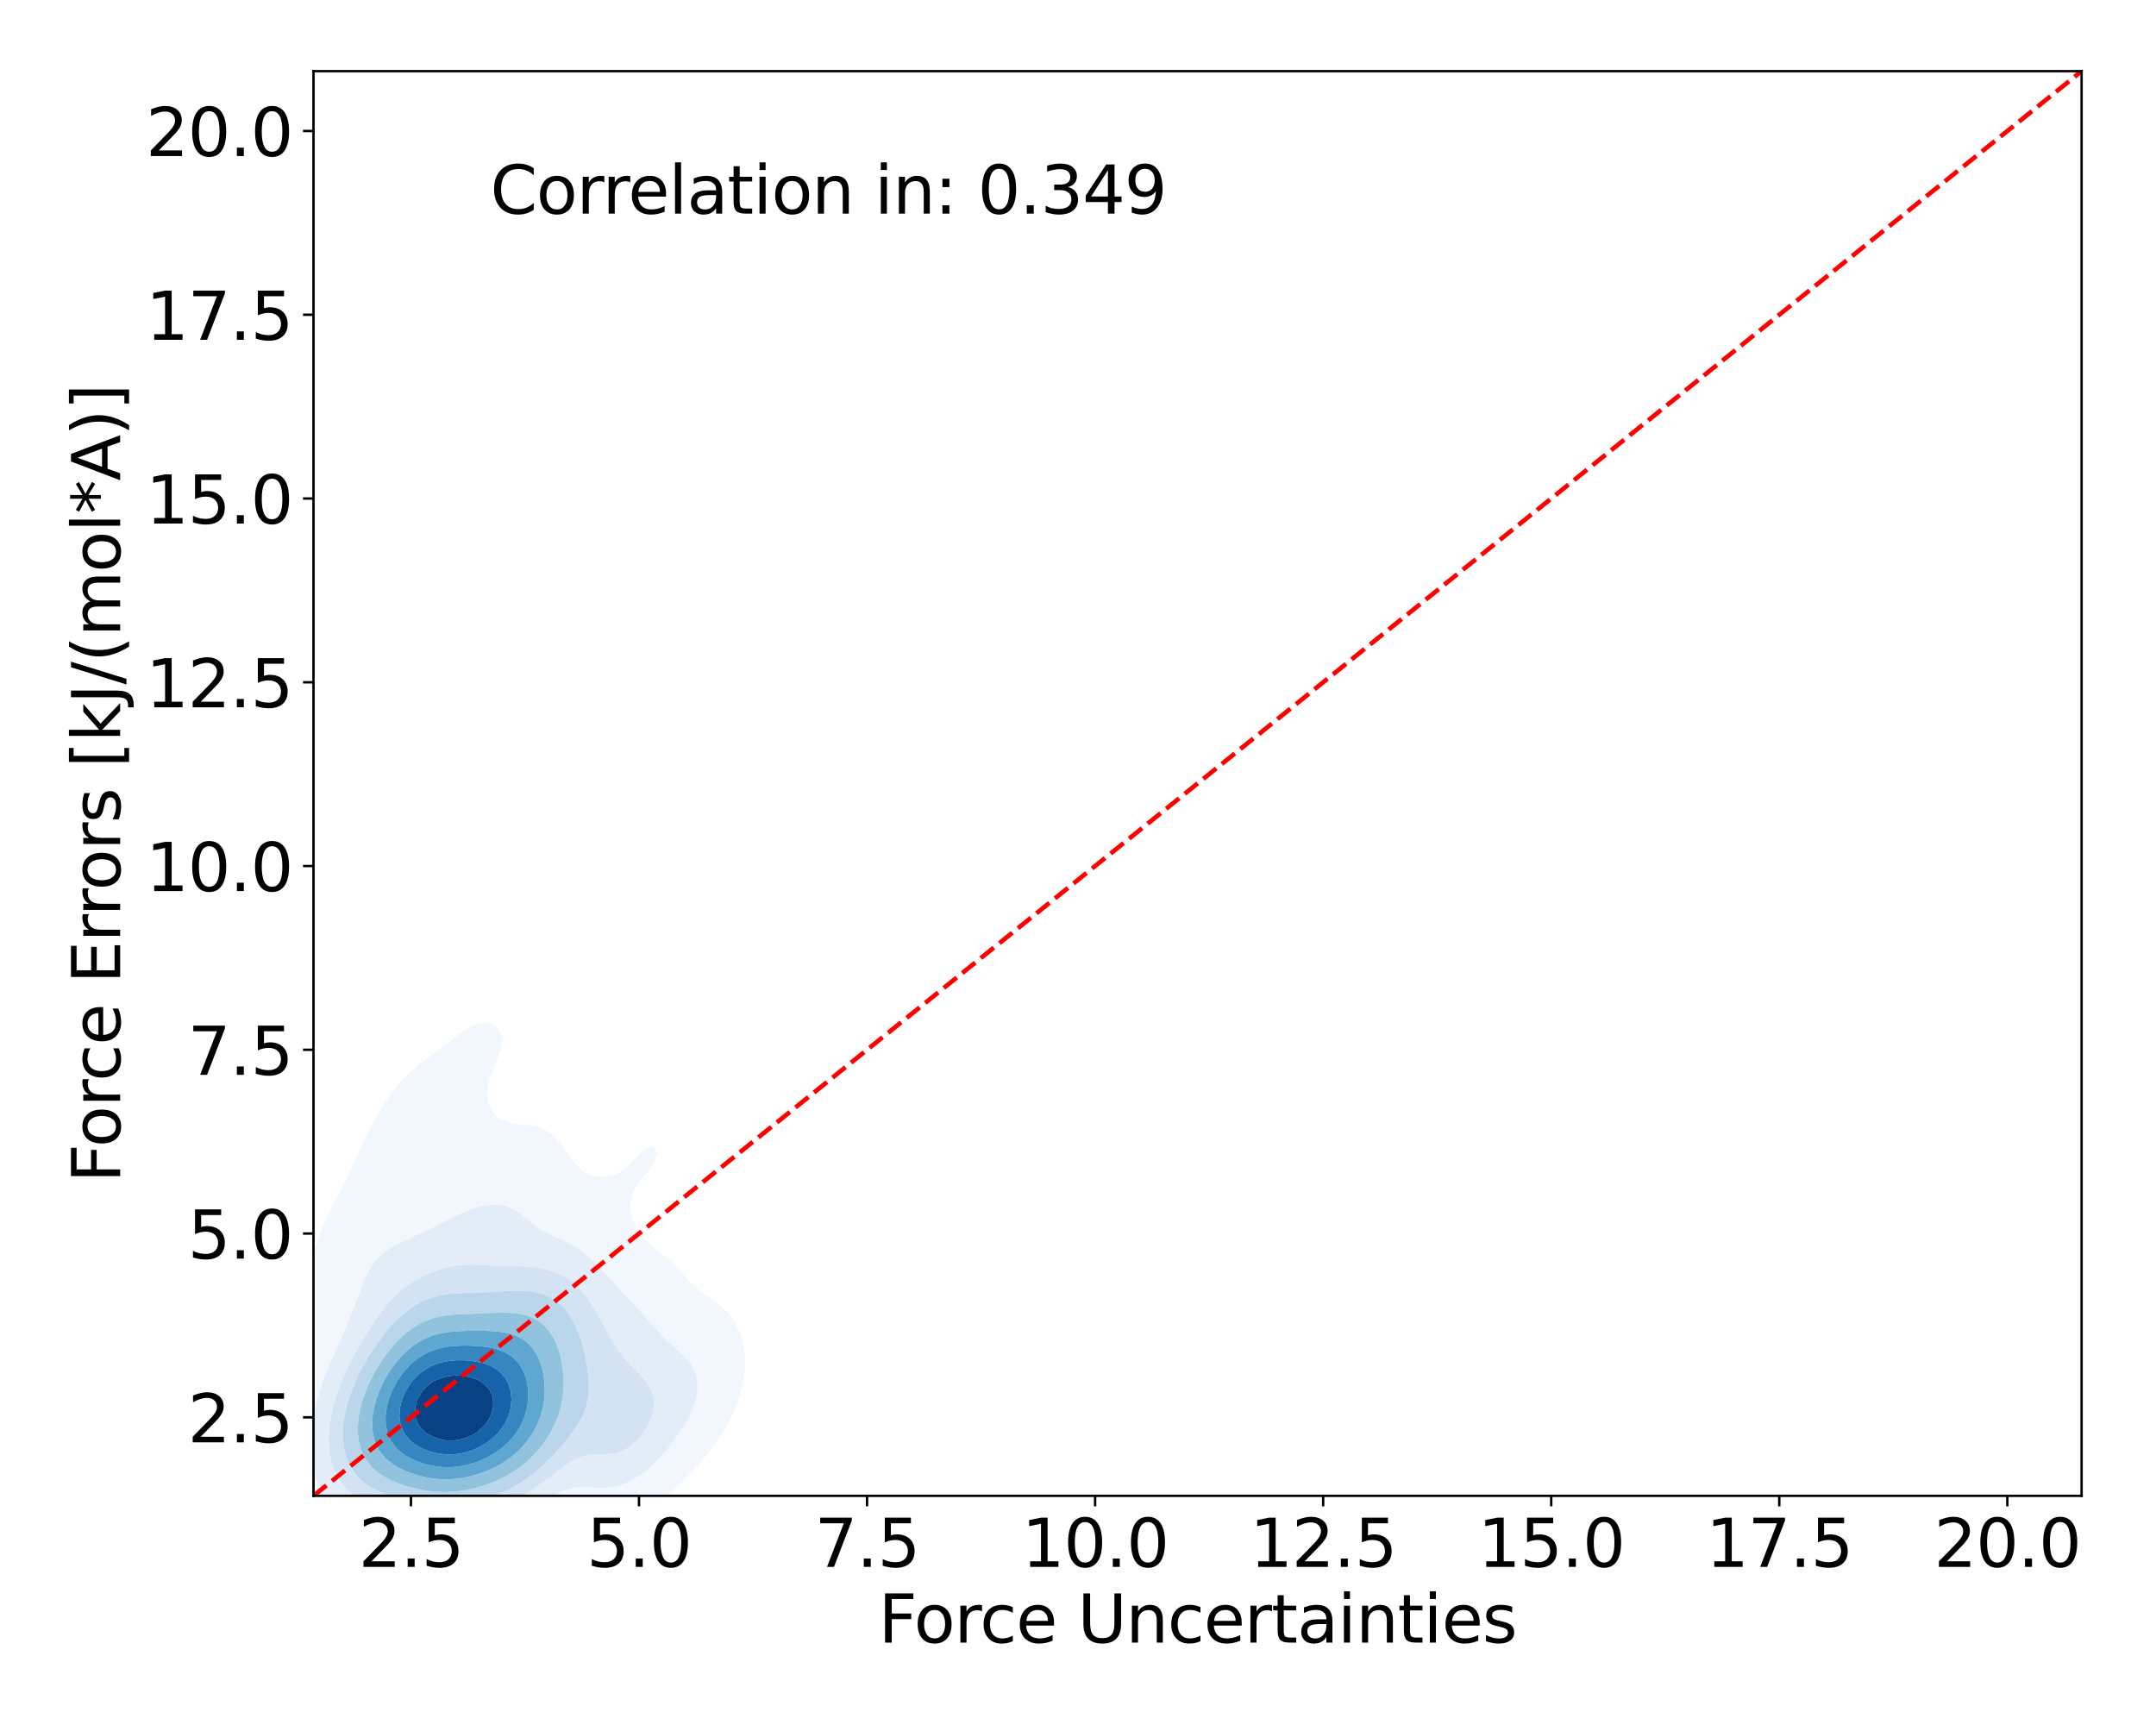 <?xml version="1.0" encoding="utf-8" standalone="no"?>
<!DOCTYPE svg PUBLIC "-//W3C//DTD SVG 1.1//EN"
  "http://www.w3.org/Graphics/SVG/1.1/DTD/svg11.dtd">
<svg xmlns:xlink="http://www.w3.org/1999/xlink" width="720pt" height="576pt" viewBox="0 0 720 576" xmlns="http://www.w3.org/2000/svg" version="1.1">
 <defs>
  <style type="text/css">*{stroke-linejoin: round; stroke-linecap: butt}</style>
 </defs>
 <g id="figure_1">
  <g id="patch_1">
   <path d="M 0 576 
L 720 576 
L 720 0 
L 0 0 
z
" style="fill: #ffffff"/>
  </g>
  <g id="axes_1">
   <g id="patch_2">
    <path d="M 104.69 499.48 
L 695.153 499.48 
L 695.153 23.76 
L 104.69 23.76 
z
" style="fill: #ffffff"/>
   </g>
   <g id="QuadContourSet_1">
    <path d="M 135.554 521.084 
L 137.239 521.314 
L 138.924 521.506 
L 140.609 521.658 
L 142.294 521.767 
L 143.979 521.831 
L 145.664 521.848 
L 147.349 521.818 
L 149.034 521.741 
L 150.719 521.615 
L 152.403 521.438 
L 154.088 521.209 
L 155.625 520.947 
L 155.773 520.93 
L 157.458 520.689 
L 159.143 520.399 
L 160.828 520.055 
L 162.513 519.646 
L 164.198 519.161 
L 165.883 518.585 
L 167.069 518.113 
L 167.568 517.966 
L 169.253 517.408 
L 170.938 516.753 
L 172.623 515.985 
L 173.977 515.279 
L 174.307 515.146 
L 175.992 514.432 
L 177.677 513.628 
L 179.362 512.745 
L 179.948 512.445 
L 181.047 511.998 
L 182.732 511.34 
L 184.417 510.732 
L 186.102 510.231 
L 187.787 509.89 
L 189.472 509.732 
L 191.157 509.745 
L 192.842 509.879 
L 194.526 510.07 
L 196.211 510.253 
L 197.896 510.381 
L 199.581 510.419 
L 201.266 510.346 
L 202.951 510.148 
L 204.636 509.811 
L 205.339 509.611 
L 206.321 509.388 
L 208.006 508.886 
L 209.691 508.243 
L 211.376 507.439 
L 212.532 506.777 
L 213.061 506.52 
L 214.746 505.588 
L 216.43 504.464 
L 217.128 503.942 
L 218.115 503.293 
L 219.8 502.034 
L 220.891 501.108 
L 221.485 500.652 
L 223.17 499.246 
L 224.209 498.274 
L 224.855 497.716 
L 226.54 496.142 
L 227.234 495.44 
L 228.225 494.499 
L 229.91 492.722 
L 230.017 492.606 
L 231.595 490.973 
L 232.646 489.772 
L 233.28 489.07 
L 234.965 487.053 
L 235.058 486.937 
L 236.65 484.996 
L 237.329 484.103 
L 238.334 482.764 
L 239.393 481.269 
L 240.019 480.344 
L 241.26 478.435 
L 241.704 477.696 
L 242.934 475.601 
L 243.389 474.729 
L 244.411 472.766 
L 245.074 471.265 
L 245.676 469.932 
L 246.712 467.098 
L 246.759 466.935 
L 247.588 464.264 
L 248.21 461.43 
L 248.444 459.762 
L 248.628 458.596 
L 248.828 455.761 
L 248.777 452.927 
L 248.455 450.093 
L 248.444 450.037 
L 247.862 447.259 
L 246.895 444.425 
L 246.759 444.116 
L 245.48 441.59 
L 245.074 440.939 
L 243.419 438.756 
L 243.389 438.721 
L 241.704 436.99 
L 240.395 435.922 
L 240.019 435.609 
L 238.334 434.349 
L 236.65 433.221 
L 236.45 433.088 
L 234.965 431.957 
L 233.28 430.644 
L 232.814 430.254 
L 231.595 429.077 
L 229.911 427.42 
L 229.91 427.418 
L 228.225 425.524 
L 227.33 424.585 
L 226.54 423.709 
L 224.855 422.049 
L 224.523 421.751 
L 223.17 420.479 
L 221.485 419.135 
L 221.196 418.917 
L 219.8 417.746 
L 218.115 416.443 
L 217.655 416.083 
L 216.43 414.902 
L 214.746 413.281 
L 214.713 413.249 
L 213.061 410.937 
L 212.687 410.414 
L 211.376 407.609 
L 211.362 407.58 
L 210.682 404.746 
L 210.566 401.912 
L 211.091 399.078 
L 211.376 398.282 
L 212.391 396.244 
L 213.061 395.194 
L 214.574 393.409 
L 214.746 393.183 
L 216.43 391.115 
L 216.881 390.575 
L 218.115 388.599 
L 218.643 387.741 
L 219.542 384.907 
L 218.115 382.69 
L 216.43 383.299 
L 214.746 384.396 
L 214.125 384.907 
L 213.061 386.028 
L 211.376 387.567 
L 211.185 387.741 
L 209.691 389.382 
L 208.076 390.575 
L 208.006 390.634 
L 206.321 391.796 
L 204.636 392.478 
L 202.951 392.874 
L 201.266 393.034 
L 199.581 392.957 
L 197.896 392.612 
L 196.211 391.957 
L 194.526 390.944 
L 194.091 390.575 
L 192.842 389.434 
L 191.393 387.741 
L 191.157 387.449 
L 189.472 385.057 
L 189.371 384.907 
L 187.787 382.621 
L 187.374 382.073 
L 186.102 380.509 
L 184.813 379.238 
L 184.417 378.873 
L 182.732 377.66 
L 181.047 376.836 
L 179.699 376.404 
L 179.362 376.289 
L 177.677 375.907 
L 175.992 375.663 
L 174.307 375.482 
L 172.623 375.294 
L 170.938 375.025 
L 169.253 374.597 
L 167.568 373.934 
L 166.912 373.57 
L 165.883 372.711 
L 164.198 370.79 
L 164.159 370.736 
L 163.05 367.902 
L 162.735 365.068 
L 163.029 362.233 
L 163.778 359.399 
L 164.198 358.236 
L 164.841 356.565 
L 165.883 354.015 
L 166.006 353.731 
L 167.007 350.897 
L 167.568 348.062 
L 167.276 345.228 
L 165.883 343.063 
L 165.14 342.394 
L 164.198 341.93 
L 162.513 341.574 
L 160.828 341.637 
L 159.143 342.035 
L 158.265 342.394 
L 157.458 342.753 
L 155.773 343.725 
L 154.088 344.818 
L 153.528 345.228 
L 152.403 346.072 
L 150.719 347.358 
L 149.818 348.062 
L 149.034 348.665 
L 147.349 349.95 
L 146.099 350.897 
L 145.664 351.211 
L 143.979 352.452 
L 142.294 353.709 
L 142.266 353.731 
L 140.609 354.981 
L 138.924 356.34 
L 138.67 356.565 
L 137.239 357.777 
L 135.554 359.379 
L 135.535 359.399 
L 133.869 361.107 
L 132.899 362.233 
L 132.184 363.059 
L 130.639 365.068 
L 130.499 365.251 
L 128.815 367.684 
L 128.675 367.902 
L 127.13 370.39 
L 126.929 370.736 
L 125.445 373.385 
L 125.346 373.57 
L 123.878 376.404 
L 123.76 376.638 
L 122.483 379.238 
L 122.075 380.097 
L 121.141 382.073 
L 120.39 383.701 
L 119.828 384.907 
L 118.705 387.351 
L 118.522 387.741 
L 117.181 390.575 
L 117.02 390.908 
L 115.787 393.409 
L 115.335 394.311 
L 114.35 396.244 
L 113.65 397.604 
L 112.884 399.078 
L 111.965 400.856 
L 111.418 401.912 
L 110.28 404.18 
L 109.996 404.746 
L 108.661 407.58 
L 108.595 407.73 
L 107.421 410.414 
L 106.911 411.758 
L 106.334 413.249 
L 105.418 416.083 
L 105.226 416.81 
L 104.641 418.917 
L 104.044 421.751 
L 103.617 424.585 
L 103.541 425.357 
L 103.315 427.42 
L 103.133 430.254 
L 103.03 433.088 
L 102.942 435.922 
L 102.793 438.756 
L 102.516 441.59 
L 102.08 444.425 
L 101.856 445.472 
L 101.448 447.259 
L 100.678 450.093 
L 100.171 451.84 
L 99.837 452.927 
L 98.954 455.761 
L 98.486 457.385 
L 98.113 458.596 
L 97.324 461.43 
L 96.801 463.703 
L 96.659 464.264 
L 96.041 467.098 
L 95.565 469.932 
L 95.207 472.766 
L 95.116 473.725 
L 94.906 475.601 
L 94.686 478.435 
L 94.56 481.269 
L 94.525 484.103 
L 94.586 486.937 
L 94.757 489.772 
L 95.064 492.606 
L 95.116 492.934 
L 95.471 495.44 
L 96.069 498.274 
L 96.801 500.689 
L 96.926 501.108 
L 98.03 503.942 
L 98.486 504.856 
L 99.534 506.777 
L 100.171 507.751 
L 101.602 509.611 
L 101.856 509.909 
L 103.541 511.635 
L 104.544 512.445 
L 105.226 512.999 
L 106.911 514.144 
L 108.595 515.023 
L 109.183 515.279 
L 110.28 515.821 
L 111.965 516.511 
L 113.65 517.071 
L 115.335 517.533 
L 117.02 517.92 
L 117.982 518.113 
L 118.705 518.3 
L 120.39 518.694 
L 122.075 519.047 
L 123.76 519.368 
L 125.445 519.662 
L 127.13 519.936 
L 128.815 520.192 
L 130.499 520.432 
L 132.184 520.655 
L 133.869 520.859 
L 134.666 520.947 
z
M 127.13 509.611 
L 127.13 509.611 
L 125.445 509.236 
L 123.76 508.813 
L 122.075 508.328 
L 120.39 507.765 
L 118.705 507.103 
L 117.974 506.777 
L 117.02 506.378 
L 115.335 505.547 
L 113.65 504.515 
L 112.859 503.942 
L 111.965 503.271 
L 110.28 501.724 
L 109.713 501.108 
L 108.595 499.714 
L 107.621 498.274 
L 106.911 496.953 
L 106.177 495.44 
L 105.226 492.693 
L 105.197 492.606 
L 104.508 489.772 
L 104.096 486.937 
L 103.898 484.103 
L 103.873 481.269 
L 104.001 478.435 
L 104.274 475.601 
L 104.697 472.766 
L 105.226 470.197 
L 105.276 469.932 
L 105.944 467.098 
L 106.796 464.264 
L 106.911 463.928 
L 107.735 461.43 
L 108.595 459.213 
L 108.831 458.596 
L 110.011 455.761 
L 110.28 455.145 
L 111.252 452.927 
L 111.965 451.352 
L 112.543 450.093 
L 113.65 447.673 
L 113.845 447.259 
L 115.098 444.425 
L 115.335 443.838 
L 116.284 441.59 
L 117.02 439.706 
L 117.415 438.756 
L 118.481 435.922 
L 118.705 435.245 
L 119.495 433.088 
L 120.39 430.611 
L 120.537 430.254 
L 121.671 427.42 
L 122.075 426.469 
L 123.043 424.585 
L 123.76 423.312 
L 124.866 421.751 
L 125.445 420.985 
L 127.13 419.229 
L 127.502 418.917 
L 128.815 417.802 
L 130.499 416.68 
L 131.59 416.083 
L 132.184 415.73 
L 133.869 414.822 
L 135.554 414.038 
L 137.239 413.329 
L 137.425 413.249 
L 138.924 412.508 
L 140.609 411.716 
L 142.294 410.954 
L 143.489 410.414 
L 143.979 410.159 
L 145.664 409.269 
L 147.349 408.421 
L 149.034 407.607 
L 149.088 407.58 
L 150.719 406.705 
L 152.403 405.878 
L 154.088 405.126 
L 155.023 404.746 
L 155.773 404.417 
L 157.458 403.775 
L 159.143 403.241 
L 160.828 402.813 
L 162.513 402.497 
L 164.198 402.308 
L 165.883 402.27 
L 167.568 402.418 
L 169.253 402.798 
L 170.938 403.457 
L 172.623 404.435 
L 173.037 404.746 
L 174.307 405.684 
L 175.992 407.114 
L 176.504 407.58 
L 177.677 408.466 
L 179.362 409.703 
L 180.38 410.414 
L 181.047 410.775 
L 182.732 411.65 
L 184.417 412.494 
L 185.917 413.249 
L 186.102 413.325 
L 187.787 414.069 
L 189.472 414.894 
L 191.157 415.841 
L 191.538 416.083 
L 192.842 416.841 
L 194.526 417.998 
L 195.675 418.917 
L 196.211 419.332 
L 197.896 420.797 
L 198.873 421.751 
L 199.581 422.44 
L 201.266 424.207 
L 201.614 424.585 
L 202.951 426.048 
L 204.178 427.42 
L 204.636 427.943 
L 206.321 429.822 
L 206.722 430.254 
L 208.006 431.666 
L 209.339 433.088 
L 209.691 433.476 
L 211.376 435.263 
L 212.004 435.922 
L 213.061 437.066 
L 214.6 438.756 
L 214.746 438.919 
L 216.43 440.814 
L 217.106 441.59 
L 218.115 442.73 
L 219.612 444.425 
L 219.8 444.629 
L 221.485 446.402 
L 222.33 447.259 
L 223.17 448.075 
L 224.855 449.644 
L 225.359 450.093 
L 226.54 451.17 
L 228.225 452.73 
L 228.433 452.927 
L 229.91 454.576 
L 230.845 455.761 
L 231.595 457.136 
L 232.278 458.596 
L 232.899 461.43 
L 232.9 464.264 
L 232.416 467.098 
L 231.595 469.695 
L 231.524 469.932 
L 230.292 472.766 
L 229.91 473.46 
L 228.758 475.601 
L 228.225 476.433 
L 226.958 478.435 
L 226.54 479.015 
L 224.91 481.269 
L 224.855 481.338 
L 223.17 483.449 
L 222.637 484.103 
L 221.485 485.416 
L 220.082 486.937 
L 219.8 487.23 
L 218.115 488.898 
L 217.157 489.772 
L 216.43 490.42 
L 214.746 491.787 
L 213.599 492.606 
L 213.061 492.994 
L 211.376 494.054 
L 209.691 494.927 
L 208.456 495.44 
L 208.006 495.636 
L 206.321 496.196 
L 204.636 496.577 
L 202.951 496.794 
L 201.266 496.866 
L 199.581 496.824 
L 197.896 496.713 
L 196.211 496.598 
L 194.526 496.55 
L 192.842 496.637 
L 191.157 496.902 
L 189.472 497.353 
L 187.787 497.963 
L 187.101 498.274 
L 186.102 498.76 
L 184.417 499.687 
L 182.732 500.63 
L 181.897 501.108 
L 181.047 501.643 
L 179.362 502.688 
L 177.677 503.639 
L 177.111 503.942 
L 175.992 504.626 
L 174.307 505.558 
L 172.623 506.369 
L 171.674 506.777 
L 170.938 507.151 
L 169.253 507.917 
L 167.568 508.572 
L 165.883 509.133 
L 164.203 509.611 
L 164.198 509.613 
L 162.513 510.142 
L 160.828 510.593 
L 159.143 510.976 
L 157.458 511.3 
L 155.773 511.571 
L 154.088 511.794 
L 152.403 511.97 
L 150.719 512.102 
L 149.034 512.19 
L 147.349 512.234 
L 145.664 512.234 
L 143.979 512.19 
L 142.294 512.102 
L 140.609 511.971 
L 138.924 511.8 
L 137.239 511.591 
L 135.554 511.345 
L 133.869 511.066 
L 132.184 510.754 
L 130.499 510.41 
L 128.815 510.03 
z
" clip-path="url(#pb74c7f6c0a)" style="fill: #f1f7fd"/>
    <path d="M 128.815 510.03 
L 130.499 510.41 
L 132.184 510.754 
L 133.869 511.066 
L 135.554 511.345 
L 137.239 511.591 
L 138.924 511.8 
L 140.609 511.971 
L 142.294 512.102 
L 143.979 512.19 
L 145.664 512.234 
L 147.349 512.234 
L 149.034 512.19 
L 150.719 512.102 
L 152.403 511.97 
L 154.088 511.794 
L 155.773 511.571 
L 157.458 511.3 
L 159.143 510.976 
L 160.828 510.593 
L 162.513 510.142 
L 164.198 509.613 
L 164.203 509.611 
L 165.883 509.133 
L 167.568 508.572 
L 169.253 507.917 
L 170.938 507.151 
L 171.674 506.777 
L 172.623 506.369 
L 174.307 505.558 
L 175.992 504.626 
L 177.111 503.942 
L 177.677 503.639 
L 179.362 502.688 
L 181.047 501.643 
L 181.897 501.108 
L 182.732 500.63 
L 184.417 499.687 
L 186.102 498.76 
L 187.101 498.274 
L 187.787 497.963 
L 189.472 497.353 
L 191.157 496.902 
L 192.842 496.637 
L 194.526 496.55 
L 196.211 496.598 
L 197.896 496.713 
L 199.581 496.824 
L 201.266 496.866 
L 202.951 496.794 
L 204.636 496.577 
L 206.321 496.196 
L 208.006 495.636 
L 208.456 495.44 
L 209.691 494.927 
L 211.376 494.054 
L 213.061 492.994 
L 213.599 492.606 
L 214.746 491.787 
L 216.43 490.42 
L 217.157 489.772 
L 218.115 488.898 
L 219.8 487.23 
L 220.082 486.937 
L 221.485 485.416 
L 222.637 484.103 
L 223.17 483.449 
L 224.855 481.338 
L 224.91 481.269 
L 226.54 479.015 
L 226.958 478.435 
L 228.225 476.433 
L 228.758 475.601 
L 229.91 473.46 
L 230.292 472.766 
L 231.524 469.932 
L 231.595 469.695 
L 232.416 467.098 
L 232.9 464.264 
L 232.899 461.43 
L 232.278 458.596 
L 231.595 457.136 
L 230.845 455.761 
L 229.91 454.576 
L 228.433 452.927 
L 228.225 452.73 
L 226.54 451.17 
L 225.359 450.093 
L 224.855 449.644 
L 223.17 448.075 
L 222.33 447.259 
L 221.485 446.402 
L 219.8 444.629 
L 219.612 444.425 
L 218.115 442.73 
L 217.106 441.59 
L 216.43 440.814 
L 214.746 438.919 
L 214.6 438.756 
L 213.061 437.066 
L 212.004 435.922 
L 211.376 435.263 
L 209.691 433.476 
L 209.339 433.088 
L 208.006 431.666 
L 206.722 430.254 
L 206.321 429.822 
L 204.636 427.943 
L 204.178 427.42 
L 202.951 426.048 
L 201.614 424.585 
L 201.266 424.207 
L 199.581 422.44 
L 198.873 421.751 
L 197.896 420.797 
L 196.211 419.332 
L 195.675 418.917 
L 194.526 417.998 
L 192.842 416.841 
L 191.538 416.083 
L 191.157 415.841 
L 189.472 414.894 
L 187.787 414.069 
L 186.102 413.325 
L 185.917 413.249 
L 184.417 412.494 
L 182.732 411.65 
L 181.047 410.775 
L 180.38 410.414 
L 179.362 409.703 
L 177.677 408.466 
L 176.504 407.58 
L 175.992 407.114 
L 174.307 405.684 
L 173.037 404.746 
L 172.623 404.435 
L 170.938 403.457 
L 169.253 402.798 
L 167.568 402.418 
L 165.883 402.27 
L 164.198 402.308 
L 162.513 402.497 
L 160.828 402.813 
L 159.143 403.241 
L 157.458 403.775 
L 155.773 404.417 
L 155.023 404.746 
L 154.088 405.126 
L 152.403 405.878 
L 150.719 406.705 
L 149.088 407.58 
L 149.034 407.607 
L 147.349 408.421 
L 145.664 409.269 
L 143.979 410.159 
L 143.489 410.414 
L 142.294 410.954 
L 140.609 411.716 
L 138.924 412.508 
L 137.425 413.249 
L 137.239 413.329 
L 135.554 414.038 
L 133.869 414.822 
L 132.184 415.73 
L 131.59 416.083 
L 130.499 416.68 
L 128.815 417.802 
L 127.502 418.917 
L 127.13 419.229 
L 125.445 420.985 
L 124.866 421.751 
L 123.76 423.312 
L 123.043 424.585 
L 122.075 426.469 
L 121.671 427.42 
L 120.537 430.254 
L 120.39 430.611 
L 119.495 433.088 
L 118.705 435.245 
L 118.481 435.922 
L 117.415 438.756 
L 117.02 439.706 
L 116.284 441.59 
L 115.335 443.838 
L 115.098 444.425 
L 113.845 447.259 
L 113.65 447.673 
L 112.543 450.093 
L 111.965 451.352 
L 111.252 452.927 
L 110.28 455.145 
L 110.011 455.761 
L 108.831 458.596 
L 108.595 459.213 
L 107.735 461.43 
L 106.911 463.928 
L 106.796 464.264 
L 105.944 467.098 
L 105.276 469.932 
L 105.226 470.197 
L 104.697 472.766 
L 104.274 475.601 
L 104.001 478.435 
L 103.873 481.269 
L 103.898 484.103 
L 104.096 486.937 
L 104.508 489.772 
L 105.197 492.606 
L 105.226 492.693 
L 106.177 495.44 
L 106.911 496.953 
L 107.621 498.274 
L 108.595 499.714 
L 109.713 501.108 
L 110.28 501.724 
L 111.965 503.271 
L 112.859 503.942 
L 113.65 504.515 
L 115.335 505.547 
L 117.02 506.378 
L 117.974 506.777 
L 118.705 507.103 
L 120.39 507.765 
L 122.075 508.328 
L 123.76 508.813 
L 125.445 509.236 
L 127.13 509.611 
L 127.13 509.611 
z
M 129.053 503.942 
L 128.815 503.879 
L 127.13 503.394 
L 125.445 502.836 
L 123.76 502.187 
L 122.075 501.422 
L 121.462 501.108 
L 120.39 500.56 
L 118.705 499.538 
L 117.02 498.274 
L 117.02 498.274 
L 115.335 496.705 
L 114.228 495.44 
L 113.65 494.635 
L 112.393 492.606 
L 111.965 491.669 
L 111.173 489.772 
L 110.405 486.937 
L 110.28 486.149 
L 109.956 484.103 
L 109.776 481.269 
L 109.829 478.435 
L 110.091 475.601 
L 110.28 474.426 
L 110.528 472.766 
L 111.13 469.932 
L 111.934 467.098 
L 111.965 467.005 
L 112.856 464.264 
L 113.65 462.242 
L 113.963 461.43 
L 115.21 458.596 
L 115.335 458.332 
L 116.564 455.761 
L 117.02 454.871 
L 118.035 452.927 
L 118.705 451.694 
L 119.604 450.093 
L 120.39 448.711 
L 121.259 447.259 
L 122.075 445.881 
L 123.001 444.425 
L 123.76 443.2 
L 124.852 441.59 
L 125.445 440.684 
L 126.859 438.756 
L 127.13 438.37 
L 128.815 436.232 
L 129.093 435.922 
L 130.499 434.263 
L 131.688 433.088 
L 132.184 432.567 
L 133.869 431.023 
L 134.868 430.254 
L 135.554 429.682 
L 137.239 428.466 
L 138.924 427.459 
L 138.999 427.42 
L 140.609 426.473 
L 142.294 425.638 
L 143.979 424.934 
L 144.965 424.585 
L 145.664 424.3 
L 147.349 423.722 
L 149.034 423.248 
L 150.719 422.872 
L 152.403 422.591 
L 154.088 422.402 
L 155.773 422.299 
L 157.458 422.271 
L 159.143 422.303 
L 160.828 422.373 
L 162.513 422.46 
L 164.198 422.546 
L 165.883 422.619 
L 167.568 422.674 
L 169.253 422.715 
L 170.938 422.75 
L 172.623 422.79 
L 174.307 422.849 
L 175.992 422.941 
L 177.677 423.082 
L 179.362 423.288 
L 181.047 423.578 
L 182.732 423.972 
L 184.417 424.492 
L 184.659 424.585 
L 186.102 425.12 
L 187.787 425.922 
L 189.472 426.933 
L 190.154 427.42 
L 191.157 428.166 
L 192.842 429.657 
L 193.436 430.254 
L 194.526 431.45 
L 195.867 433.088 
L 196.211 433.561 
L 197.843 435.922 
L 197.896 436.01 
L 199.556 438.756 
L 199.581 438.804 
L 201.123 441.59 
L 201.266 441.883 
L 202.631 444.425 
L 202.951 445.073 
L 204.178 447.259 
L 204.636 448.101 
L 205.902 450.093 
L 206.321 450.739 
L 207.992 452.927 
L 208.006 452.944 
L 209.691 454.83 
L 210.598 455.761 
L 211.376 456.55 
L 213.061 458.243 
L 213.401 458.596 
L 214.746 460.131 
L 215.793 461.43 
L 216.43 462.455 
L 217.428 464.264 
L 218.115 466.581 
L 218.25 467.098 
L 218.319 469.932 
L 218.115 470.916 
L 217.741 472.766 
L 216.598 475.601 
L 216.43 475.885 
L 214.876 478.435 
L 214.746 478.601 
L 213.061 480.579 
L 212.403 481.269 
L 211.376 482.159 
L 209.691 483.389 
L 208.458 484.103 
L 208.006 484.332 
L 206.321 484.943 
L 204.636 485.328 
L 202.951 485.52 
L 201.266 485.58 
L 199.581 485.595 
L 197.896 485.668 
L 196.211 485.89 
L 194.526 486.322 
L 192.954 486.937 
L 192.842 486.978 
L 191.157 487.838 
L 189.472 488.868 
L 188.165 489.772 
L 187.787 490.02 
L 186.102 491.274 
L 184.417 492.532 
L 184.324 492.606 
L 182.732 493.851 
L 181.047 495.098 
L 180.576 495.44 
L 179.362 496.344 
L 177.677 497.505 
L 176.452 498.274 
L 175.992 498.581 
L 174.307 499.631 
L 172.623 500.547 
L 171.458 501.108 
L 170.938 501.386 
L 169.253 502.198 
L 167.568 502.898 
L 165.883 503.502 
L 164.467 503.942 
L 164.198 504.039 
L 162.513 504.581 
L 160.828 505.047 
L 159.143 505.446 
L 157.458 505.786 
L 155.773 506.071 
L 154.088 506.304 
L 152.403 506.486 
L 150.719 506.618 
L 149.034 506.7 
L 147.349 506.732 
L 145.664 506.711 
L 143.979 506.64 
L 142.294 506.518 
L 140.609 506.346 
L 138.924 506.128 
L 137.239 505.863 
L 135.554 505.556 
L 133.869 505.205 
L 132.184 504.81 
L 130.499 504.367 
z
" clip-path="url(#pb74c7f6c0a)" style="fill: #e2edf8"/>
    <path d="M 130.499 504.367 
L 132.184 504.81 
L 133.869 505.205 
L 135.554 505.556 
L 137.239 505.863 
L 138.924 506.128 
L 140.609 506.346 
L 142.294 506.518 
L 143.979 506.64 
L 145.664 506.711 
L 147.349 506.732 
L 149.034 506.7 
L 150.719 506.618 
L 152.403 506.486 
L 154.088 506.304 
L 155.773 506.071 
L 157.458 505.786 
L 159.143 505.446 
L 160.828 505.047 
L 162.513 504.581 
L 164.198 504.039 
L 164.467 503.942 
L 165.883 503.502 
L 167.568 502.898 
L 169.253 502.198 
L 170.938 501.386 
L 171.458 501.108 
L 172.623 500.547 
L 174.307 499.631 
L 175.992 498.581 
L 176.452 498.274 
L 177.677 497.505 
L 179.362 496.344 
L 180.576 495.44 
L 181.047 495.098 
L 182.732 493.851 
L 184.324 492.606 
L 184.417 492.532 
L 186.102 491.274 
L 187.787 490.02 
L 188.165 489.772 
L 189.472 488.868 
L 191.157 487.838 
L 192.842 486.978 
L 192.954 486.937 
L 194.526 486.322 
L 196.211 485.89 
L 197.896 485.668 
L 199.581 485.595 
L 201.266 485.58 
L 202.951 485.52 
L 204.636 485.328 
L 206.321 484.943 
L 208.006 484.332 
L 208.458 484.103 
L 209.691 483.389 
L 211.376 482.159 
L 212.403 481.269 
L 213.061 480.579 
L 214.746 478.601 
L 214.876 478.435 
L 216.43 475.885 
L 216.598 475.601 
L 217.741 472.766 
L 218.115 470.916 
L 218.319 469.932 
L 218.25 467.098 
L 218.115 466.581 
L 217.428 464.264 
L 216.43 462.455 
L 215.793 461.43 
L 214.746 460.131 
L 213.401 458.596 
L 213.061 458.243 
L 211.376 456.55 
L 210.598 455.761 
L 209.691 454.83 
L 208.006 452.944 
L 207.992 452.927 
L 206.321 450.739 
L 205.902 450.093 
L 204.636 448.101 
L 204.178 447.259 
L 202.951 445.073 
L 202.631 444.425 
L 201.266 441.883 
L 201.123 441.59 
L 199.581 438.804 
L 199.556 438.756 
L 197.896 436.01 
L 197.843 435.922 
L 196.211 433.561 
L 195.867 433.088 
L 194.526 431.45 
L 193.436 430.254 
L 192.842 429.657 
L 191.157 428.166 
L 190.154 427.42 
L 189.472 426.933 
L 187.787 425.922 
L 186.102 425.12 
L 184.659 424.585 
L 184.417 424.492 
L 182.732 423.972 
L 181.047 423.578 
L 179.362 423.288 
L 177.677 423.082 
L 175.992 422.941 
L 174.307 422.849 
L 172.623 422.79 
L 170.938 422.75 
L 169.253 422.715 
L 167.568 422.674 
L 165.883 422.619 
L 164.198 422.546 
L 162.513 422.46 
L 160.828 422.373 
L 159.143 422.303 
L 157.458 422.271 
L 155.773 422.299 
L 154.088 422.402 
L 152.403 422.591 
L 150.719 422.872 
L 149.034 423.248 
L 147.349 423.722 
L 145.664 424.3 
L 144.965 424.585 
L 143.979 424.934 
L 142.294 425.638 
L 140.609 426.473 
L 138.999 427.42 
L 138.924 427.459 
L 137.239 428.466 
L 135.554 429.682 
L 134.868 430.254 
L 133.869 431.023 
L 132.184 432.567 
L 131.688 433.088 
L 130.499 434.263 
L 129.093 435.922 
L 128.815 436.232 
L 127.13 438.37 
L 126.859 438.756 
L 125.445 440.684 
L 124.852 441.59 
L 123.76 443.2 
L 123.001 444.425 
L 122.075 445.881 
L 121.259 447.259 
L 120.39 448.711 
L 119.604 450.093 
L 118.705 451.694 
L 118.035 452.927 
L 117.02 454.871 
L 116.564 455.761 
L 115.335 458.332 
L 115.21 458.596 
L 113.963 461.43 
L 113.65 462.242 
L 112.856 464.264 
L 111.965 467.005 
L 111.934 467.098 
L 111.13 469.932 
L 110.528 472.766 
L 110.28 474.426 
L 110.091 475.601 
L 109.829 478.435 
L 109.776 481.269 
L 109.956 484.103 
L 110.28 486.149 
L 110.405 486.937 
L 111.173 489.772 
L 111.965 491.669 
L 112.393 492.606 
L 113.65 494.635 
L 114.228 495.44 
L 115.335 496.705 
L 117.02 498.274 
L 117.02 498.274 
L 118.705 499.538 
L 120.39 500.56 
L 121.462 501.108 
L 122.075 501.422 
L 123.76 502.187 
L 125.445 502.836 
L 127.13 503.394 
L 128.815 503.879 
L 129.053 503.942 
z
M 136.006 501.108 
L 135.554 501.01 
L 133.869 500.6 
L 132.184 500.133 
L 130.499 499.599 
L 128.815 498.985 
L 127.13 498.274 
L 127.13 498.274 
L 125.445 497.494 
L 123.76 496.56 
L 122.09 495.44 
L 122.075 495.429 
L 120.39 494.031 
L 118.995 492.606 
L 118.705 492.243 
L 117.02 489.781 
L 117.015 489.772 
L 115.739 486.937 
L 115.335 485.485 
L 114.969 484.103 
L 114.575 481.269 
L 114.489 478.435 
L 114.664 475.601 
L 115.076 472.766 
L 115.335 471.606 
L 115.687 469.932 
L 116.493 467.098 
L 117.02 465.618 
L 117.488 464.264 
L 118.672 461.43 
L 118.705 461.359 
L 119.994 458.596 
L 120.39 457.833 
L 121.483 455.761 
L 122.075 454.72 
L 123.13 452.927 
L 123.76 451.903 
L 124.939 450.093 
L 125.445 449.33 
L 126.932 447.259 
L 127.13 446.982 
L 128.815 444.81 
L 129.147 444.425 
L 130.499 442.808 
L 131.682 441.59 
L 132.184 441.046 
L 133.869 439.444 
L 134.723 438.756 
L 135.554 438.032 
L 137.239 436.787 
L 138.673 435.922 
L 138.924 435.754 
L 140.609 434.792 
L 142.294 434.024 
L 143.979 433.42 
L 145.175 433.088 
L 145.664 432.929 
L 147.349 432.511 
L 149.034 432.21 
L 150.719 432.006 
L 152.403 431.878 
L 154.088 431.802 
L 155.773 431.757 
L 157.458 431.723 
L 159.143 431.683 
L 160.828 431.626 
L 162.513 431.547 
L 164.198 431.447 
L 165.883 431.333 
L 167.568 431.215 
L 169.253 431.106 
L 170.938 431.02 
L 172.623 430.975 
L 174.307 430.988 
L 175.992 431.078 
L 177.677 431.269 
L 179.362 431.585 
L 181.047 432.054 
L 182.732 432.71 
L 183.486 433.088 
L 184.417 433.584 
L 186.102 434.734 
L 187.48 435.922 
L 187.787 436.223 
L 189.472 438.171 
L 189.914 438.756 
L 191.157 440.736 
L 191.648 441.59 
L 192.842 444.171 
L 192.956 444.425 
L 193.988 447.259 
L 194.526 449.185 
L 194.794 450.093 
L 195.45 452.927 
L 195.944 455.761 
L 196.211 457.94 
L 196.308 458.596 
L 196.553 461.43 
L 196.593 464.264 
L 196.328 467.098 
L 196.211 467.584 
L 195.72 469.932 
L 194.556 472.766 
L 194.526 472.813 
L 192.983 475.601 
L 192.842 475.781 
L 191.157 478.231 
L 191.031 478.435 
L 189.472 480.414 
L 188.845 481.269 
L 187.787 482.468 
L 186.401 484.103 
L 186.102 484.411 
L 184.417 486.224 
L 183.754 486.937 
L 182.732 487.941 
L 181.047 489.536 
L 180.793 489.772 
L 179.362 491.037 
L 177.677 492.398 
L 177.406 492.606 
L 175.992 493.68 
L 174.307 494.824 
L 173.301 495.44 
L 172.623 495.868 
L 170.938 496.831 
L 169.253 497.669 
L 167.865 498.274 
L 167.568 498.414 
L 165.883 499.128 
L 164.198 499.748 
L 162.513 500.286 
L 160.828 500.752 
L 159.336 501.108 
L 159.143 501.16 
L 157.458 501.558 
L 155.773 501.891 
L 154.088 502.161 
L 152.403 502.368 
L 150.719 502.512 
L 149.034 502.594 
L 147.349 502.611 
L 145.664 502.564 
L 143.979 502.453 
L 142.294 502.28 
L 140.609 502.046 
L 138.924 501.753 
L 137.239 501.403 
z
" clip-path="url(#pb74c7f6c0a)" style="fill: #d3e3f3"/>
    <path d="M 137.239 501.403 
L 138.924 501.753 
L 140.609 502.046 
L 142.294 502.28 
L 143.979 502.453 
L 145.664 502.564 
L 147.349 502.611 
L 149.034 502.594 
L 150.719 502.512 
L 152.403 502.368 
L 154.088 502.161 
L 155.773 501.891 
L 157.458 501.558 
L 159.143 501.16 
L 159.336 501.108 
L 160.828 500.752 
L 162.513 500.286 
L 164.198 499.748 
L 165.883 499.128 
L 167.568 498.414 
L 167.865 498.274 
L 169.253 497.669 
L 170.938 496.831 
L 172.623 495.868 
L 173.301 495.44 
L 174.307 494.824 
L 175.992 493.68 
L 177.406 492.606 
L 177.677 492.398 
L 179.362 491.037 
L 180.793 489.772 
L 181.047 489.536 
L 182.732 487.941 
L 183.754 486.937 
L 184.417 486.224 
L 186.102 484.411 
L 186.401 484.103 
L 187.787 482.468 
L 188.845 481.269 
L 189.472 480.414 
L 191.031 478.435 
L 191.157 478.231 
L 192.842 475.781 
L 192.983 475.601 
L 194.526 472.813 
L 194.556 472.766 
L 195.72 469.932 
L 196.211 467.584 
L 196.328 467.098 
L 196.593 464.264 
L 196.553 461.43 
L 196.308 458.596 
L 196.211 457.94 
L 195.944 455.761 
L 195.45 452.927 
L 194.794 450.093 
L 194.526 449.185 
L 193.988 447.259 
L 192.956 444.425 
L 192.842 444.171 
L 191.648 441.59 
L 191.157 440.736 
L 189.914 438.756 
L 189.472 438.171 
L 187.787 436.223 
L 187.48 435.922 
L 186.102 434.734 
L 184.417 433.584 
L 183.486 433.088 
L 182.732 432.71 
L 181.047 432.054 
L 179.362 431.585 
L 177.677 431.269 
L 175.992 431.078 
L 174.307 430.988 
L 172.623 430.975 
L 170.938 431.02 
L 169.253 431.106 
L 167.568 431.215 
L 165.883 431.333 
L 164.198 431.447 
L 162.513 431.547 
L 160.828 431.626 
L 159.143 431.683 
L 157.458 431.723 
L 155.773 431.757 
L 154.088 431.802 
L 152.403 431.878 
L 150.719 432.006 
L 149.034 432.21 
L 147.349 432.511 
L 145.664 432.929 
L 145.175 433.088 
L 143.979 433.42 
L 142.294 434.024 
L 140.609 434.792 
L 138.924 435.754 
L 138.673 435.922 
L 137.239 436.787 
L 135.554 438.032 
L 134.723 438.756 
L 133.869 439.444 
L 132.184 441.046 
L 131.682 441.59 
L 130.499 442.808 
L 129.147 444.425 
L 128.815 444.81 
L 127.13 446.982 
L 126.932 447.259 
L 125.445 449.33 
L 124.939 450.093 
L 123.76 451.903 
L 123.13 452.927 
L 122.075 454.72 
L 121.483 455.761 
L 120.39 457.833 
L 119.994 458.596 
L 118.705 461.359 
L 118.672 461.43 
L 117.488 464.264 
L 117.02 465.618 
L 116.493 467.098 
L 115.687 469.932 
L 115.335 471.606 
L 115.076 472.766 
L 114.664 475.601 
L 114.489 478.435 
L 114.575 481.269 
L 114.969 484.103 
L 115.335 485.485 
L 115.739 486.937 
L 117.015 489.772 
L 117.02 489.781 
L 118.705 492.243 
L 118.995 492.606 
L 120.39 494.031 
L 122.075 495.429 
L 122.09 495.44 
L 123.76 496.56 
L 125.445 497.494 
L 127.13 498.274 
L 127.13 498.274 
L 128.815 498.985 
L 130.499 499.599 
L 132.184 500.133 
L 133.869 500.6 
L 135.554 501.01 
L 136.006 501.108 
z
M 133.411 495.44 
L 132.184 494.977 
L 130.499 494.244 
L 128.815 493.376 
L 127.538 492.606 
L 127.13 492.335 
L 125.445 491.048 
L 124.071 489.772 
L 123.76 489.417 
L 122.075 487.168 
L 121.923 486.937 
L 120.599 484.103 
L 120.39 483.358 
L 119.841 481.269 
L 119.514 478.435 
L 119.532 475.601 
L 119.843 472.766 
L 120.39 470.096 
L 120.422 469.932 
L 121.21 467.098 
L 122.075 464.729 
L 122.241 464.264 
L 123.471 461.43 
L 123.76 460.853 
L 124.91 458.596 
L 125.445 457.658 
L 126.571 455.761 
L 127.13 454.892 
L 128.477 452.927 
L 128.815 452.457 
L 130.499 450.3 
L 130.677 450.093 
L 132.184 448.353 
L 133.277 447.259 
L 133.869 446.657 
L 135.554 445.157 
L 136.527 444.425 
L 137.239 443.861 
L 138.924 442.731 
L 140.609 441.821 
L 141.128 441.59 
L 142.294 441.023 
L 143.979 440.374 
L 145.664 439.877 
L 147.349 439.507 
L 149.034 439.239 
L 150.719 439.051 
L 152.403 438.921 
L 154.088 438.831 
L 155.773 438.763 
L 155.963 438.756 
L 157.458 438.696 
L 159.143 438.628 
L 160.828 438.557 
L 162.513 438.483 
L 164.198 438.411 
L 165.883 438.353 
L 167.568 438.321 
L 169.253 438.335 
L 170.938 438.414 
L 172.623 438.582 
L 173.664 438.756 
L 174.307 438.865 
L 175.992 439.295 
L 177.677 439.923 
L 179.362 440.802 
L 180.513 441.59 
L 181.047 442.011 
L 182.732 443.681 
L 183.346 444.425 
L 184.417 446.033 
L 185.118 447.259 
L 186.102 449.524 
L 186.328 450.093 
L 187.176 452.927 
L 187.736 455.761 
L 187.787 456.186 
L 188.081 458.596 
L 188.21 461.43 
L 188.119 464.264 
L 187.787 467.098 
L 187.787 467.098 
L 187.235 469.932 
L 186.382 472.766 
L 186.102 473.437 
L 185.247 475.601 
L 184.417 477.187 
L 183.782 478.435 
L 182.732 480.084 
L 181.976 481.269 
L 181.047 482.491 
L 179.778 484.103 
L 179.362 484.568 
L 177.677 486.367 
L 177.107 486.937 
L 175.992 487.961 
L 174.307 489.368 
L 173.783 489.772 
L 172.623 490.626 
L 170.938 491.736 
L 169.442 492.606 
L 169.253 492.716 
L 167.568 493.612 
L 165.883 494.395 
L 164.198 495.08 
L 163.198 495.44 
L 162.513 495.698 
L 160.828 496.263 
L 159.143 496.749 
L 157.458 497.163 
L 155.773 497.507 
L 154.088 497.782 
L 152.403 497.987 
L 150.719 498.124 
L 149.034 498.189 
L 147.349 498.183 
L 145.664 498.105 
L 143.979 497.956 
L 142.294 497.737 
L 140.609 497.45 
L 138.924 497.095 
L 137.239 496.674 
L 135.554 496.182 
L 133.869 495.613 
z
" clip-path="url(#pb74c7f6c0a)" style="fill: #bad6eb"/>
    <path d="M 133.869 495.613 
L 135.554 496.182 
L 137.239 496.674 
L 138.924 497.095 
L 140.609 497.45 
L 142.294 497.737 
L 143.979 497.956 
L 145.664 498.105 
L 147.349 498.183 
L 149.034 498.189 
L 150.719 498.124 
L 152.403 497.987 
L 154.088 497.782 
L 155.773 497.507 
L 157.458 497.163 
L 159.143 496.749 
L 160.828 496.263 
L 162.513 495.698 
L 163.198 495.44 
L 164.198 495.08 
L 165.883 494.395 
L 167.568 493.612 
L 169.253 492.716 
L 169.442 492.606 
L 170.938 491.736 
L 172.623 490.626 
L 173.783 489.772 
L 174.307 489.368 
L 175.992 487.961 
L 177.107 486.937 
L 177.677 486.367 
L 179.362 484.568 
L 179.778 484.103 
L 181.047 482.491 
L 181.976 481.269 
L 182.732 480.084 
L 183.782 478.435 
L 184.417 477.187 
L 185.247 475.601 
L 186.102 473.437 
L 186.382 472.766 
L 187.235 469.932 
L 187.787 467.098 
L 187.787 467.098 
L 188.119 464.264 
L 188.21 461.43 
L 188.081 458.596 
L 187.787 456.186 
L 187.736 455.761 
L 187.176 452.927 
L 186.328 450.093 
L 186.102 449.524 
L 185.118 447.259 
L 184.417 446.033 
L 183.346 444.425 
L 182.732 443.681 
L 181.047 442.011 
L 180.513 441.59 
L 179.362 440.802 
L 177.677 439.923 
L 175.992 439.295 
L 174.307 438.865 
L 173.664 438.756 
L 172.623 438.582 
L 170.938 438.414 
L 169.253 438.335 
L 167.568 438.321 
L 165.883 438.353 
L 164.198 438.411 
L 162.513 438.483 
L 160.828 438.557 
L 159.143 438.628 
L 157.458 438.696 
L 155.963 438.756 
L 155.773 438.763 
L 154.088 438.831 
L 152.403 438.921 
L 150.719 439.051 
L 149.034 439.239 
L 147.349 439.507 
L 145.664 439.877 
L 143.979 440.374 
L 142.294 441.023 
L 141.128 441.59 
L 140.609 441.821 
L 138.924 442.731 
L 137.239 443.861 
L 136.527 444.425 
L 135.554 445.157 
L 133.869 446.657 
L 133.277 447.259 
L 132.184 448.353 
L 130.677 450.093 
L 130.499 450.3 
L 128.815 452.457 
L 128.477 452.927 
L 127.13 454.892 
L 126.571 455.761 
L 125.445 457.658 
L 124.91 458.596 
L 123.76 460.853 
L 123.471 461.43 
L 122.241 464.264 
L 122.075 464.729 
L 121.21 467.098 
L 120.422 469.932 
L 120.39 470.096 
L 119.843 472.766 
L 119.532 475.601 
L 119.514 478.435 
L 119.841 481.269 
L 120.39 483.358 
L 120.599 484.103 
L 121.923 486.937 
L 122.075 487.168 
L 123.76 489.417 
L 124.071 489.772 
L 125.445 491.048 
L 127.13 492.335 
L 127.538 492.606 
L 128.815 493.376 
L 130.499 494.244 
L 132.184 494.977 
L 133.411 495.44 
z
M 139.588 492.606 
L 138.924 492.42 
L 137.239 491.868 
L 135.554 491.216 
L 133.869 490.447 
L 132.602 489.772 
L 132.184 489.525 
L 130.499 488.376 
L 128.815 486.967 
L 128.783 486.937 
L 127.13 484.961 
L 126.525 484.103 
L 125.445 481.856 
L 125.195 481.269 
L 124.5 478.435 
L 124.279 475.601 
L 124.437 472.766 
L 124.921 469.932 
L 125.445 468.04 
L 125.699 467.098 
L 126.747 464.264 
L 127.13 463.432 
L 128.069 461.43 
L 128.815 460.088 
L 129.684 458.596 
L 130.499 457.356 
L 131.634 455.761 
L 132.184 455.047 
L 133.869 453.081 
L 134.016 452.927 
L 135.554 451.378 
L 137.061 450.093 
L 137.239 449.942 
L 138.924 448.698 
L 140.609 447.684 
L 141.47 447.259 
L 142.294 446.837 
L 143.979 446.142 
L 145.664 445.606 
L 147.349 445.202 
L 149.034 444.907 
L 150.719 444.697 
L 152.403 444.554 
L 154.088 444.46 
L 155.118 444.425 
L 155.773 444.4 
L 157.458 444.366 
L 159.143 444.354 
L 160.828 444.365 
L 162.513 444.402 
L 163.027 444.425 
L 164.198 444.475 
L 165.883 444.598 
L 167.568 444.795 
L 169.253 445.095 
L 170.938 445.534 
L 172.623 446.159 
L 174.307 447.025 
L 174.668 447.259 
L 175.992 448.262 
L 177.677 449.969 
L 177.779 450.093 
L 179.362 452.545 
L 179.57 452.927 
L 180.713 455.761 
L 181.047 457.023 
L 181.433 458.596 
L 181.827 461.43 
L 181.931 464.264 
L 181.758 467.098 
L 181.296 469.932 
L 181.047 470.839 
L 180.533 472.766 
L 179.425 475.601 
L 179.362 475.722 
L 177.939 478.435 
L 177.677 478.831 
L 175.992 481.269 
L 175.992 481.269 
L 174.307 483.213 
L 173.467 484.103 
L 172.623 484.889 
L 170.938 486.319 
L 170.135 486.937 
L 169.253 487.564 
L 167.568 488.643 
L 165.883 489.594 
L 165.536 489.772 
L 164.198 490.434 
L 162.513 491.17 
L 160.828 491.81 
L 159.143 492.362 
L 158.274 492.606 
L 157.458 492.838 
L 155.773 493.238 
L 154.088 493.55 
L 152.403 493.775 
L 150.719 493.912 
L 149.034 493.961 
L 147.349 493.921 
L 145.664 493.792 
L 143.979 493.576 
L 142.294 493.274 
L 140.609 492.888 
z
" clip-path="url(#pb74c7f6c0a)" style="fill: #91c3de"/>
    <path d="M 140.609 492.888 
L 142.294 493.274 
L 143.979 493.576 
L 145.664 493.792 
L 147.349 493.921 
L 149.034 493.961 
L 150.719 493.912 
L 152.403 493.775 
L 154.088 493.55 
L 155.773 493.238 
L 157.458 492.838 
L 158.274 492.606 
L 159.143 492.362 
L 160.828 491.81 
L 162.513 491.17 
L 164.198 490.434 
L 165.536 489.772 
L 165.883 489.594 
L 167.568 488.643 
L 169.253 487.564 
L 170.135 486.937 
L 170.938 486.319 
L 172.623 484.889 
L 173.467 484.103 
L 174.307 483.213 
L 175.992 481.269 
L 175.992 481.269 
L 177.677 478.831 
L 177.939 478.435 
L 179.362 475.722 
L 179.425 475.601 
L 180.533 472.766 
L 181.047 470.839 
L 181.296 469.932 
L 181.758 467.098 
L 181.931 464.264 
L 181.827 461.43 
L 181.433 458.596 
L 181.047 457.023 
L 180.713 455.761 
L 179.57 452.927 
L 179.362 452.545 
L 177.779 450.093 
L 177.677 449.969 
L 175.992 448.262 
L 174.668 447.259 
L 174.307 447.025 
L 172.623 446.159 
L 170.938 445.534 
L 169.253 445.095 
L 167.568 444.795 
L 165.883 444.598 
L 164.198 444.475 
L 163.027 444.425 
L 162.513 444.402 
L 160.828 444.365 
L 159.143 444.354 
L 157.458 444.366 
L 155.773 444.4 
L 155.118 444.425 
L 154.088 444.46 
L 152.403 444.554 
L 150.719 444.697 
L 149.034 444.907 
L 147.349 445.202 
L 145.664 445.606 
L 143.979 446.142 
L 142.294 446.837 
L 141.47 447.259 
L 140.609 447.684 
L 138.924 448.698 
L 137.239 449.942 
L 137.061 450.093 
L 135.554 451.378 
L 134.016 452.927 
L 133.869 453.081 
L 132.184 455.047 
L 131.634 455.761 
L 130.499 457.356 
L 129.684 458.596 
L 128.815 460.088 
L 128.069 461.43 
L 127.13 463.432 
L 126.747 464.264 
L 125.699 467.098 
L 125.445 468.04 
L 124.921 469.932 
L 124.437 472.766 
L 124.279 475.601 
L 124.5 478.435 
L 125.195 481.269 
L 125.445 481.856 
L 126.525 484.103 
L 127.13 484.961 
L 128.783 486.937 
L 128.815 486.967 
L 130.499 488.376 
L 132.184 489.525 
L 132.602 489.772 
L 133.869 490.447 
L 135.554 491.216 
L 137.239 491.868 
L 138.924 492.42 
L 139.588 492.606 
z
M 146.805 489.772 
L 145.664 489.641 
L 143.979 489.343 
L 142.294 488.94 
L 140.609 488.429 
L 138.924 487.804 
L 137.239 487.052 
L 137.016 486.937 
L 135.554 486.082 
L 133.869 484.891 
L 132.933 484.103 
L 132.184 483.295 
L 130.633 481.269 
L 130.499 481.005 
L 129.38 478.435 
L 128.815 475.626 
L 128.81 475.601 
L 128.763 472.766 
L 128.815 472.387 
L 129.141 469.932 
L 129.891 467.098 
L 130.499 465.529 
L 131.003 464.264 
L 132.184 461.984 
L 132.489 461.43 
L 133.869 459.351 
L 134.42 458.596 
L 135.554 457.232 
L 136.947 455.761 
L 137.239 455.478 
L 138.924 454.049 
L 140.514 452.927 
L 140.609 452.863 
L 142.294 451.902 
L 143.979 451.138 
L 145.664 450.543 
L 147.349 450.093 
L 147.349 450.093 
L 149.034 449.759 
L 150.719 449.53 
L 152.403 449.388 
L 154.088 449.316 
L 155.773 449.303 
L 157.458 449.342 
L 159.143 449.432 
L 160.828 449.577 
L 162.513 449.789 
L 164.198 450.085 
L 164.231 450.093 
L 165.883 450.507 
L 167.568 451.087 
L 169.253 451.88 
L 170.902 452.927 
L 170.938 452.955 
L 172.623 454.573 
L 173.582 455.761 
L 174.307 456.992 
L 175.101 458.596 
L 175.973 461.43 
L 175.992 461.559 
L 176.374 464.264 
L 176.386 467.098 
L 176.024 469.932 
L 175.992 470.052 
L 175.273 472.766 
L 174.307 475.094 
L 174.091 475.601 
L 172.623 478.077 
L 172.399 478.435 
L 170.938 480.256 
L 170.055 481.269 
L 169.253 482.036 
L 167.568 483.504 
L 166.809 484.103 
L 165.883 484.748 
L 164.198 485.801 
L 162.513 486.726 
L 162.081 486.937 
L 160.828 487.507 
L 159.143 488.168 
L 157.458 488.723 
L 155.773 489.173 
L 154.088 489.519 
L 152.403 489.759 
L 152.242 489.772 
L 150.719 489.89 
L 149.034 489.914 
L 147.349 489.831 
z
" clip-path="url(#pb74c7f6c0a)" style="fill: #5fa6d1"/>
    <path d="M 147.349 489.831 
L 149.034 489.914 
L 150.719 489.89 
L 152.242 489.772 
L 152.403 489.759 
L 154.088 489.519 
L 155.773 489.173 
L 157.458 488.723 
L 159.143 488.168 
L 160.828 487.507 
L 162.081 486.937 
L 162.513 486.726 
L 164.198 485.801 
L 165.883 484.748 
L 166.809 484.103 
L 167.568 483.504 
L 169.253 482.036 
L 170.055 481.269 
L 170.938 480.256 
L 172.399 478.435 
L 172.623 478.077 
L 174.091 475.601 
L 174.307 475.094 
L 175.273 472.766 
L 175.992 470.052 
L 176.024 469.932 
L 176.386 467.098 
L 176.374 464.264 
L 175.992 461.559 
L 175.973 461.43 
L 175.101 458.596 
L 174.307 456.992 
L 173.582 455.761 
L 172.623 454.573 
L 170.938 452.955 
L 170.902 452.927 
L 169.253 451.88 
L 167.568 451.087 
L 165.883 450.507 
L 164.231 450.093 
L 164.198 450.085 
L 162.513 449.789 
L 160.828 449.577 
L 159.143 449.432 
L 157.458 449.342 
L 155.773 449.303 
L 154.088 449.316 
L 152.403 449.388 
L 150.719 449.53 
L 149.034 449.759 
L 147.349 450.093 
L 147.349 450.093 
L 145.664 450.543 
L 143.979 451.138 
L 142.294 451.902 
L 140.609 452.863 
L 140.514 452.927 
L 138.924 454.049 
L 137.239 455.478 
L 136.947 455.761 
L 135.554 457.232 
L 134.42 458.596 
L 133.869 459.351 
L 132.489 461.43 
L 132.184 461.984 
L 131.003 464.264 
L 130.499 465.529 
L 129.891 467.098 
L 129.141 469.932 
L 128.815 472.387 
L 128.763 472.766 
L 128.81 475.601 
L 128.815 475.626 
L 129.38 478.435 
L 130.499 481.005 
L 130.633 481.269 
L 132.184 483.295 
L 132.933 484.103 
L 133.869 484.891 
L 135.554 486.082 
L 137.016 486.937 
L 137.239 487.052 
L 138.924 487.804 
L 140.609 488.429 
L 142.294 488.94 
L 143.979 489.343 
L 145.664 489.641 
L 146.805 489.772 
z
M 141.952 484.103 
L 140.609 483.467 
L 138.924 482.484 
L 137.239 481.269 
L 137.239 481.269 
L 135.554 479.343 
L 134.903 478.435 
L 133.869 475.981 
L 133.733 475.601 
L 133.367 472.766 
L 133.59 469.932 
L 133.869 468.855 
L 134.342 467.098 
L 135.554 464.346 
L 135.593 464.264 
L 137.239 461.735 
L 137.462 461.43 
L 138.924 459.81 
L 140.203 458.596 
L 140.609 458.261 
L 142.294 457.096 
L 143.979 456.158 
L 144.882 455.761 
L 145.664 455.446 
L 147.349 454.934 
L 149.034 454.572 
L 150.719 454.339 
L 152.403 454.218 
L 154.088 454.196 
L 155.773 454.265 
L 157.458 454.424 
L 159.143 454.679 
L 160.828 455.044 
L 162.513 455.543 
L 163.086 455.761 
L 164.198 456.271 
L 165.883 457.289 
L 167.5 458.596 
L 167.568 458.67 
L 169.253 461.003 
L 169.502 461.43 
L 170.488 464.264 
L 170.815 467.098 
L 170.58 469.932 
L 169.81 472.766 
L 169.253 473.959 
L 168.447 475.601 
L 167.568 476.845 
L 166.354 478.435 
L 165.883 478.911 
L 164.198 480.463 
L 163.22 481.269 
L 162.513 481.753 
L 160.828 482.773 
L 159.143 483.646 
L 158.096 484.103 
L 157.458 484.349 
L 155.773 484.873 
L 154.088 485.264 
L 152.403 485.522 
L 150.719 485.645 
L 149.034 485.633 
L 147.349 485.486 
L 145.664 485.205 
L 143.979 484.791 
L 142.294 484.241 
z
" clip-path="url(#pb74c7f6c0a)" style="fill: #3686c0"/>
    <path d="M 142.294 484.241 
L 143.979 484.791 
L 145.664 485.205 
L 147.349 485.486 
L 149.034 485.633 
L 150.719 485.645 
L 152.403 485.522 
L 154.088 485.264 
L 155.773 484.873 
L 157.458 484.349 
L 158.096 484.103 
L 159.143 483.646 
L 160.828 482.773 
L 162.513 481.753 
L 163.22 481.269 
L 164.198 480.463 
L 165.883 478.911 
L 166.354 478.435 
L 167.568 476.845 
L 168.447 475.601 
L 169.253 473.959 
L 169.81 472.766 
L 170.58 469.932 
L 170.815 467.098 
L 170.488 464.264 
L 169.502 461.43 
L 169.253 461.003 
L 167.568 458.67 
L 167.5 458.596 
L 165.883 457.289 
L 164.198 456.271 
L 163.086 455.761 
L 162.513 455.543 
L 160.828 455.044 
L 159.143 454.679 
L 157.458 454.424 
L 155.773 454.265 
L 154.088 454.196 
L 152.403 454.218 
L 150.719 454.339 
L 149.034 454.572 
L 147.349 454.934 
L 145.664 455.446 
L 144.882 455.761 
L 143.979 456.158 
L 142.294 457.096 
L 140.609 458.261 
L 140.203 458.596 
L 138.924 459.81 
L 137.462 461.43 
L 137.239 461.735 
L 135.593 464.264 
L 135.554 464.346 
L 134.342 467.098 
L 133.869 468.855 
L 133.59 469.932 
L 133.367 472.766 
L 133.733 475.601 
L 133.869 475.981 
L 134.903 478.435 
L 135.554 479.343 
L 137.239 481.269 
L 137.239 481.269 
L 138.924 482.484 
L 140.609 483.467 
L 141.952 484.103 
z
M 142.168 478.435 
L 140.609 476.851 
L 139.635 475.601 
L 138.924 473.719 
L 138.63 472.766 
L 138.627 469.932 
L 138.924 468.859 
L 139.462 467.098 
L 140.609 465.138 
L 141.2 464.264 
L 142.294 463.145 
L 143.979 461.726 
L 144.422 461.43 
L 145.664 460.777 
L 147.349 460.118 
L 149.034 459.664 
L 150.719 459.399 
L 152.403 459.305 
L 154.088 459.373 
L 155.773 459.603 
L 157.458 460.004 
L 159.143 460.6 
L 160.828 461.43 
L 160.828 461.43 
L 162.513 462.96 
L 163.589 464.264 
L 164.198 465.747 
L 164.647 467.098 
L 164.694 469.932 
L 164.198 471.732 
L 163.896 472.766 
L 162.513 475.063 
L 162.157 475.601 
L 160.828 476.915 
L 159.143 478.369 
L 159.052 478.435 
L 157.458 479.304 
L 155.773 480.034 
L 154.088 480.568 
L 152.403 480.902 
L 150.719 481.031 
L 149.034 480.954 
L 147.349 480.669 
L 145.664 480.175 
L 143.979 479.465 
L 142.294 478.522 
z
" clip-path="url(#pb74c7f6c0a)" style="fill: #1663aa"/>
    <path d="M 142.294 478.522 
L 143.979 479.465 
L 145.664 480.175 
L 147.349 480.669 
L 149.034 480.954 
L 150.719 481.031 
L 152.403 480.902 
L 154.088 480.568 
L 155.773 480.034 
L 157.458 479.304 
L 159.052 478.435 
L 159.143 478.369 
L 160.828 476.915 
L 162.157 475.601 
L 162.513 475.063 
L 163.896 472.766 
L 164.198 471.732 
L 164.694 469.932 
L 164.647 467.098 
L 164.198 465.747 
L 163.589 464.264 
L 162.513 462.96 
L 160.828 461.43 
L 160.828 461.43 
L 159.143 460.6 
L 157.458 460.004 
L 155.773 459.603 
L 154.088 459.373 
L 152.403 459.305 
L 150.719 459.399 
L 149.034 459.664 
L 147.349 460.118 
L 145.664 460.777 
L 144.422 461.43 
L 143.979 461.726 
L 142.294 463.145 
L 141.2 464.264 
L 140.609 465.138 
L 139.462 467.098 
L 138.924 468.859 
L 138.627 469.932 
L 138.63 472.766 
L 138.924 473.719 
L 139.635 475.601 
L 140.609 476.851 
L 142.168 478.435 
z
" clip-path="url(#pb74c7f6c0a)" style="fill: #084285"/>
   </g>
   <g id="matplotlib.axis_1">
    <g id="xtick_1">
     <g id="line2d_1">
      <defs>
       <path id="m779b49da4a" d="M 0 0 
L 0 3.5 
" style="stroke: #000000; stroke-width: 0.8"/>
      </defs>
      <g>
       <use xlink:href="#m779b49da4a" x="137.234" y="499.48" style="stroke: #000000; stroke-width: 0.8"/>
      </g>
     </g>
     <g id="text_1">
      <!-- 2.5 -->
      <g transform="translate(119.741 523.197) scale(0.22 -0.22)">
       <defs>
        <path id="DejaVuSans-32" d="M 1228 531 
L 3431 531 
L 3431 0 
L 469 0 
L 469 531 
Q 828 903 1448 1529 
Q 2069 2156 2228 2338 
Q 2531 2678 2651 2914 
Q 2772 3150 2772 3378 
Q 2772 3750 2511 3984 
Q 2250 4219 1831 4219 
Q 1534 4219 1204 4116 
Q 875 4013 500 3803 
L 500 4441 
Q 881 4594 1212 4672 
Q 1544 4750 1819 4750 
Q 2544 4750 2975 4387 
Q 3406 4025 3406 3419 
Q 3406 3131 3298 2873 
Q 3191 2616 2906 2266 
Q 2828 2175 2409 1742 
Q 1991 1309 1228 531 
z
" transform="scale(0.016)"/>
        <path id="DejaVuSans-2e" d="M 684 794 
L 1344 794 
L 1344 0 
L 684 0 
L 684 794 
z
" transform="scale(0.016)"/>
        <path id="DejaVuSans-35" d="M 691 4666 
L 3169 4666 
L 3169 4134 
L 1269 4134 
L 1269 2991 
Q 1406 3038 1543 3061 
Q 1681 3084 1819 3084 
Q 2600 3084 3056 2656 
Q 3513 2228 3513 1497 
Q 3513 744 3044 326 
Q 2575 -91 1722 -91 
Q 1428 -91 1123 -41 
Q 819 9 494 109 
L 494 744 
Q 775 591 1075 516 
Q 1375 441 1709 441 
Q 2250 441 2565 725 
Q 2881 1009 2881 1497 
Q 2881 1984 2565 2268 
Q 2250 2553 1709 2553 
Q 1456 2553 1204 2497 
Q 953 2441 691 2322 
L 691 4666 
z
" transform="scale(0.016)"/>
       </defs>
       <use xlink:href="#DejaVuSans-32"/>
       <use xlink:href="#DejaVuSans-2e" x="63.623"/>
       <use xlink:href="#DejaVuSans-35" x="95.41"/>
      </g>
     </g>
    </g>
    <g id="xtick_2">
     <g id="line2d_2">
      <g>
       <use xlink:href="#m779b49da4a" x="213.394" y="499.48" style="stroke: #000000; stroke-width: 0.8"/>
      </g>
     </g>
     <g id="text_2">
      <!-- 5.0 -->
      <g transform="translate(195.9 523.197) scale(0.22 -0.22)">
       <defs>
        <path id="DejaVuSans-30" d="M 2034 4250 
Q 1547 4250 1301 3770 
Q 1056 3291 1056 2328 
Q 1056 1369 1301 889 
Q 1547 409 2034 409 
Q 2525 409 2770 889 
Q 3016 1369 3016 2328 
Q 3016 3291 2770 3770 
Q 2525 4250 2034 4250 
z
M 2034 4750 
Q 2819 4750 3233 4129 
Q 3647 3509 3647 2328 
Q 3647 1150 3233 529 
Q 2819 -91 2034 -91 
Q 1250 -91 836 529 
Q 422 1150 422 2328 
Q 422 3509 836 4129 
Q 1250 4750 2034 4750 
z
" transform="scale(0.016)"/>
       </defs>
       <use xlink:href="#DejaVuSans-35"/>
       <use xlink:href="#DejaVuSans-2e" x="63.623"/>
       <use xlink:href="#DejaVuSans-30" x="95.41"/>
      </g>
     </g>
    </g>
    <g id="xtick_3">
     <g id="line2d_3">
      <g>
       <use xlink:href="#m779b49da4a" x="289.553" y="499.48" style="stroke: #000000; stroke-width: 0.8"/>
      </g>
     </g>
     <g id="text_3">
      <!-- 7.5 -->
      <g transform="translate(272.06 523.197) scale(0.22 -0.22)">
       <defs>
        <path id="DejaVuSans-37" d="M 525 4666 
L 3525 4666 
L 3525 4397 
L 1831 0 
L 1172 0 
L 2766 4134 
L 525 4134 
L 525 4666 
z
" transform="scale(0.016)"/>
       </defs>
       <use xlink:href="#DejaVuSans-37"/>
       <use xlink:href="#DejaVuSans-2e" x="63.623"/>
       <use xlink:href="#DejaVuSans-35" x="95.41"/>
      </g>
     </g>
    </g>
    <g id="xtick_4">
     <g id="line2d_4">
      <g>
       <use xlink:href="#m779b49da4a" x="365.713" y="499.48" style="stroke: #000000; stroke-width: 0.8"/>
      </g>
     </g>
     <g id="text_4">
      <!-- 10.0 -->
      <g transform="translate(341.221 523.197) scale(0.22 -0.22)">
       <defs>
        <path id="DejaVuSans-31" d="M 794 531 
L 1825 531 
L 1825 4091 
L 703 3866 
L 703 4441 
L 1819 4666 
L 2450 4666 
L 2450 531 
L 3481 531 
L 3481 0 
L 794 0 
L 794 531 
z
" transform="scale(0.016)"/>
       </defs>
       <use xlink:href="#DejaVuSans-31"/>
       <use xlink:href="#DejaVuSans-30" x="63.623"/>
       <use xlink:href="#DejaVuSans-2e" x="127.246"/>
       <use xlink:href="#DejaVuSans-30" x="159.033"/>
      </g>
     </g>
    </g>
    <g id="xtick_5">
     <g id="line2d_5">
      <g>
       <use xlink:href="#m779b49da4a" x="441.873" y="499.48" style="stroke: #000000; stroke-width: 0.8"/>
      </g>
     </g>
     <g id="text_5">
      <!-- 12.5 -->
      <g transform="translate(417.38 523.197) scale(0.22 -0.22)">
       <use xlink:href="#DejaVuSans-31"/>
       <use xlink:href="#DejaVuSans-32" x="63.623"/>
       <use xlink:href="#DejaVuSans-2e" x="127.246"/>
       <use xlink:href="#DejaVuSans-35" x="159.033"/>
      </g>
     </g>
    </g>
    <g id="xtick_6">
     <g id="line2d_6">
      <g>
       <use xlink:href="#m779b49da4a" x="518.032" y="499.48" style="stroke: #000000; stroke-width: 0.8"/>
      </g>
     </g>
     <g id="text_6">
      <!-- 15.0 -->
      <g transform="translate(493.54 523.197) scale(0.22 -0.22)">
       <use xlink:href="#DejaVuSans-31"/>
       <use xlink:href="#DejaVuSans-35" x="63.623"/>
       <use xlink:href="#DejaVuSans-2e" x="127.246"/>
       <use xlink:href="#DejaVuSans-30" x="159.033"/>
      </g>
     </g>
    </g>
    <g id="xtick_7">
     <g id="line2d_7">
      <g>
       <use xlink:href="#m779b49da4a" x="594.192" y="499.48" style="stroke: #000000; stroke-width: 0.8"/>
      </g>
     </g>
     <g id="text_7">
      <!-- 17.5 -->
      <g transform="translate(569.7 523.197) scale(0.22 -0.22)">
       <use xlink:href="#DejaVuSans-31"/>
       <use xlink:href="#DejaVuSans-37" x="63.623"/>
       <use xlink:href="#DejaVuSans-2e" x="127.246"/>
       <use xlink:href="#DejaVuSans-35" x="159.033"/>
      </g>
     </g>
    </g>
    <g id="xtick_8">
     <g id="line2d_8">
      <g>
       <use xlink:href="#m779b49da4a" x="670.351" y="499.48" style="stroke: #000000; stroke-width: 0.8"/>
      </g>
     </g>
     <g id="text_8">
      <!-- 20.0 -->
      <g transform="translate(645.859 523.197) scale(0.22 -0.22)">
       <use xlink:href="#DejaVuSans-32"/>
       <use xlink:href="#DejaVuSans-30" x="63.623"/>
       <use xlink:href="#DejaVuSans-2e" x="127.246"/>
       <use xlink:href="#DejaVuSans-30" x="159.033"/>
      </g>
     </g>
    </g>
    <g id="text_9">
     <!-- Force Uncertainties -->
     <g transform="translate(293.368 548.488) scale(0.22 -0.22)">
      <defs>
       <path id="DejaVuSans-46" d="M 628 4666 
L 3309 4666 
L 3309 4134 
L 1259 4134 
L 1259 2759 
L 3109 2759 
L 3109 2228 
L 1259 2228 
L 1259 0 
L 628 0 
L 628 4666 
z
" transform="scale(0.016)"/>
       <path id="DejaVuSans-6f" d="M 1959 3097 
Q 1497 3097 1228 2736 
Q 959 2375 959 1747 
Q 959 1119 1226 758 
Q 1494 397 1959 397 
Q 2419 397 2687 759 
Q 2956 1122 2956 1747 
Q 2956 2369 2687 2733 
Q 2419 3097 1959 3097 
z
M 1959 3584 
Q 2709 3584 3137 3096 
Q 3566 2609 3566 1747 
Q 3566 888 3137 398 
Q 2709 -91 1959 -91 
Q 1206 -91 779 398 
Q 353 888 353 1747 
Q 353 2609 779 3096 
Q 1206 3584 1959 3584 
z
" transform="scale(0.016)"/>
       <path id="DejaVuSans-72" d="M 2631 2963 
Q 2534 3019 2420 3045 
Q 2306 3072 2169 3072 
Q 1681 3072 1420 2755 
Q 1159 2438 1159 1844 
L 1159 0 
L 581 0 
L 581 3500 
L 1159 3500 
L 1159 2956 
Q 1341 3275 1631 3429 
Q 1922 3584 2338 3584 
Q 2397 3584 2469 3576 
Q 2541 3569 2628 3553 
L 2631 2963 
z
" transform="scale(0.016)"/>
       <path id="DejaVuSans-63" d="M 3122 3366 
L 3122 2828 
Q 2878 2963 2633 3030 
Q 2388 3097 2138 3097 
Q 1578 3097 1268 2742 
Q 959 2388 959 1747 
Q 959 1106 1268 751 
Q 1578 397 2138 397 
Q 2388 397 2633 464 
Q 2878 531 3122 666 
L 3122 134 
Q 2881 22 2623 -34 
Q 2366 -91 2075 -91 
Q 1284 -91 818 406 
Q 353 903 353 1747 
Q 353 2603 823 3093 
Q 1294 3584 2113 3584 
Q 2378 3584 2631 3529 
Q 2884 3475 3122 3366 
z
" transform="scale(0.016)"/>
       <path id="DejaVuSans-65" d="M 3597 1894 
L 3597 1613 
L 953 1613 
Q 991 1019 1311 708 
Q 1631 397 2203 397 
Q 2534 397 2845 478 
Q 3156 559 3463 722 
L 3463 178 
Q 3153 47 2828 -22 
Q 2503 -91 2169 -91 
Q 1331 -91 842 396 
Q 353 884 353 1716 
Q 353 2575 817 3079 
Q 1281 3584 2069 3584 
Q 2775 3584 3186 3129 
Q 3597 2675 3597 1894 
z
M 3022 2063 
Q 3016 2534 2758 2815 
Q 2500 3097 2075 3097 
Q 1594 3097 1305 2825 
Q 1016 2553 972 2059 
L 3022 2063 
z
" transform="scale(0.016)"/>
       <path id="DejaVuSans-20" transform="scale(0.016)"/>
       <path id="DejaVuSans-55" d="M 556 4666 
L 1191 4666 
L 1191 1831 
Q 1191 1081 1462 751 
Q 1734 422 2344 422 
Q 2950 422 3222 751 
Q 3494 1081 3494 1831 
L 3494 4666 
L 4128 4666 
L 4128 1753 
Q 4128 841 3676 375 
Q 3225 -91 2344 -91 
Q 1459 -91 1007 375 
Q 556 841 556 1753 
L 556 4666 
z
" transform="scale(0.016)"/>
       <path id="DejaVuSans-6e" d="M 3513 2113 
L 3513 0 
L 2938 0 
L 2938 2094 
Q 2938 2591 2744 2837 
Q 2550 3084 2163 3084 
Q 1697 3084 1428 2787 
Q 1159 2491 1159 1978 
L 1159 0 
L 581 0 
L 581 3500 
L 1159 3500 
L 1159 2956 
Q 1366 3272 1645 3428 
Q 1925 3584 2291 3584 
Q 2894 3584 3203 3211 
Q 3513 2838 3513 2113 
z
" transform="scale(0.016)"/>
       <path id="DejaVuSans-74" d="M 1172 4494 
L 1172 3500 
L 2356 3500 
L 2356 3053 
L 1172 3053 
L 1172 1153 
Q 1172 725 1289 603 
Q 1406 481 1766 481 
L 2356 481 
L 2356 0 
L 1766 0 
Q 1100 0 847 248 
Q 594 497 594 1153 
L 594 3053 
L 172 3053 
L 172 3500 
L 594 3500 
L 594 4494 
L 1172 4494 
z
" transform="scale(0.016)"/>
       <path id="DejaVuSans-61" d="M 2194 1759 
Q 1497 1759 1228 1600 
Q 959 1441 959 1056 
Q 959 750 1161 570 
Q 1363 391 1709 391 
Q 2188 391 2477 730 
Q 2766 1069 2766 1631 
L 2766 1759 
L 2194 1759 
z
M 3341 1997 
L 3341 0 
L 2766 0 
L 2766 531 
Q 2569 213 2275 61 
Q 1981 -91 1556 -91 
Q 1019 -91 701 211 
Q 384 513 384 1019 
Q 384 1609 779 1909 
Q 1175 2209 1959 2209 
L 2766 2209 
L 2766 2266 
Q 2766 2663 2505 2880 
Q 2244 3097 1772 3097 
Q 1472 3097 1187 3025 
Q 903 2953 641 2809 
L 641 3341 
Q 956 3463 1253 3523 
Q 1550 3584 1831 3584 
Q 2591 3584 2966 3190 
Q 3341 2797 3341 1997 
z
" transform="scale(0.016)"/>
       <path id="DejaVuSans-69" d="M 603 3500 
L 1178 3500 
L 1178 0 
L 603 0 
L 603 3500 
z
M 603 4863 
L 1178 4863 
L 1178 4134 
L 603 4134 
L 603 4863 
z
" transform="scale(0.016)"/>
       <path id="DejaVuSans-73" d="M 2834 3397 
L 2834 2853 
Q 2591 2978 2328 3040 
Q 2066 3103 1784 3103 
Q 1356 3103 1142 2972 
Q 928 2841 928 2578 
Q 928 2378 1081 2264 
Q 1234 2150 1697 2047 
L 1894 2003 
Q 2506 1872 2764 1633 
Q 3022 1394 3022 966 
Q 3022 478 2636 193 
Q 2250 -91 1575 -91 
Q 1294 -91 989 -36 
Q 684 19 347 128 
L 347 722 
Q 666 556 975 473 
Q 1284 391 1588 391 
Q 1994 391 2212 530 
Q 2431 669 2431 922 
Q 2431 1156 2273 1281 
Q 2116 1406 1581 1522 
L 1381 1569 
Q 847 1681 609 1914 
Q 372 2147 372 2553 
Q 372 3047 722 3315 
Q 1072 3584 1716 3584 
Q 2034 3584 2315 3537 
Q 2597 3491 2834 3397 
z
" transform="scale(0.016)"/>
      </defs>
      <use xlink:href="#DejaVuSans-46"/>
      <use xlink:href="#DejaVuSans-6f" x="53.895"/>
      <use xlink:href="#DejaVuSans-72" x="115.076"/>
      <use xlink:href="#DejaVuSans-63" x="153.939"/>
      <use xlink:href="#DejaVuSans-65" x="208.92"/>
      <use xlink:href="#DejaVuSans-20" x="270.443"/>
      <use xlink:href="#DejaVuSans-55" x="302.23"/>
      <use xlink:href="#DejaVuSans-6e" x="375.424"/>
      <use xlink:href="#DejaVuSans-63" x="438.803"/>
      <use xlink:href="#DejaVuSans-65" x="493.783"/>
      <use xlink:href="#DejaVuSans-72" x="555.307"/>
      <use xlink:href="#DejaVuSans-74" x="596.42"/>
      <use xlink:href="#DejaVuSans-61" x="635.629"/>
      <use xlink:href="#DejaVuSans-69" x="696.908"/>
      <use xlink:href="#DejaVuSans-6e" x="724.691"/>
      <use xlink:href="#DejaVuSans-74" x="788.07"/>
      <use xlink:href="#DejaVuSans-69" x="827.279"/>
      <use xlink:href="#DejaVuSans-65" x="855.062"/>
      <use xlink:href="#DejaVuSans-73" x="916.586"/>
     </g>
    </g>
   </g>
   <g id="matplotlib.axis_2">
    <g id="ytick_1">
     <g id="line2d_9">
      <defs>
       <path id="m635881f15f" d="M 0 0 
L -3.5 0 
" style="stroke: #000000; stroke-width: 0.8"/>
      </defs>
      <g>
       <use xlink:href="#m635881f15f" x="104.69" y="473.26" style="stroke: #000000; stroke-width: 0.8"/>
      </g>
     </g>
     <g id="text_10">
      <!-- 2.5 -->
      <g transform="translate(62.703 481.619) scale(0.22 -0.22)">
       <use xlink:href="#DejaVuSans-32"/>
       <use xlink:href="#DejaVuSans-2e" x="63.623"/>
       <use xlink:href="#DejaVuSans-35" x="95.41"/>
      </g>
     </g>
    </g>
    <g id="ytick_2">
     <g id="line2d_10">
      <g>
       <use xlink:href="#m635881f15f" x="104.69" y="411.9" style="stroke: #000000; stroke-width: 0.8"/>
      </g>
     </g>
     <g id="text_11">
      <!-- 5.0 -->
      <g transform="translate(62.703 420.259) scale(0.22 -0.22)">
       <use xlink:href="#DejaVuSans-35"/>
       <use xlink:href="#DejaVuSans-2e" x="63.623"/>
       <use xlink:href="#DejaVuSans-30" x="95.41"/>
      </g>
     </g>
    </g>
    <g id="ytick_3">
     <g id="line2d_11">
      <g>
       <use xlink:href="#m635881f15f" x="104.69" y="350.541" style="stroke: #000000; stroke-width: 0.8"/>
      </g>
     </g>
     <g id="text_12">
      <!-- 7.5 -->
      <g transform="translate(62.703 358.899) scale(0.22 -0.22)">
       <use xlink:href="#DejaVuSans-37"/>
       <use xlink:href="#DejaVuSans-2e" x="63.623"/>
       <use xlink:href="#DejaVuSans-35" x="95.41"/>
      </g>
     </g>
    </g>
    <g id="ytick_4">
     <g id="line2d_12">
      <g>
       <use xlink:href="#m635881f15f" x="104.69" y="289.181" style="stroke: #000000; stroke-width: 0.8"/>
      </g>
     </g>
     <g id="text_13">
      <!-- 10.0 -->
      <g transform="translate(48.706 297.539) scale(0.22 -0.22)">
       <use xlink:href="#DejaVuSans-31"/>
       <use xlink:href="#DejaVuSans-30" x="63.623"/>
       <use xlink:href="#DejaVuSans-2e" x="127.246"/>
       <use xlink:href="#DejaVuSans-30" x="159.033"/>
      </g>
     </g>
    </g>
    <g id="ytick_5">
     <g id="line2d_13">
      <g>
       <use xlink:href="#m635881f15f" x="104.69" y="227.821" style="stroke: #000000; stroke-width: 0.8"/>
      </g>
     </g>
     <g id="text_14">
      <!-- 12.5 -->
      <g transform="translate(48.706 236.18) scale(0.22 -0.22)">
       <use xlink:href="#DejaVuSans-31"/>
       <use xlink:href="#DejaVuSans-32" x="63.623"/>
       <use xlink:href="#DejaVuSans-2e" x="127.246"/>
       <use xlink:href="#DejaVuSans-35" x="159.033"/>
      </g>
     </g>
    </g>
    <g id="ytick_6">
     <g id="line2d_14">
      <g>
       <use xlink:href="#m635881f15f" x="104.69" y="166.461" style="stroke: #000000; stroke-width: 0.8"/>
      </g>
     </g>
     <g id="text_15">
      <!-- 15.0 -->
      <g transform="translate(48.706 174.82) scale(0.22 -0.22)">
       <use xlink:href="#DejaVuSans-31"/>
       <use xlink:href="#DejaVuSans-35" x="63.623"/>
       <use xlink:href="#DejaVuSans-2e" x="127.246"/>
       <use xlink:href="#DejaVuSans-30" x="159.033"/>
      </g>
     </g>
    </g>
    <g id="ytick_7">
     <g id="line2d_15">
      <g>
       <use xlink:href="#m635881f15f" x="104.69" y="105.102" style="stroke: #000000; stroke-width: 0.8"/>
      </g>
     </g>
     <g id="text_16">
      <!-- 17.5 -->
      <g transform="translate(48.706 113.46) scale(0.22 -0.22)">
       <use xlink:href="#DejaVuSans-31"/>
       <use xlink:href="#DejaVuSans-37" x="63.623"/>
       <use xlink:href="#DejaVuSans-2e" x="127.246"/>
       <use xlink:href="#DejaVuSans-35" x="159.033"/>
      </g>
     </g>
    </g>
    <g id="ytick_8">
     <g id="line2d_16">
      <g>
       <use xlink:href="#m635881f15f" x="104.69" y="43.742" style="stroke: #000000; stroke-width: 0.8"/>
      </g>
     </g>
     <g id="text_17">
      <!-- 20.0 -->
      <g transform="translate(48.706 52.1) scale(0.22 -0.22)">
       <use xlink:href="#DejaVuSans-32"/>
       <use xlink:href="#DejaVuSans-30" x="63.623"/>
       <use xlink:href="#DejaVuSans-2e" x="127.246"/>
       <use xlink:href="#DejaVuSans-30" x="159.033"/>
      </g>
     </g>
    </g>
    <g id="text_18">
     <!-- Force Errors [kJ/(mol*A)] -->
     <g transform="translate(40.13 394.913) rotate(-90) scale(0.22 -0.22)">
      <defs>
       <path id="DejaVuSans-45" d="M 628 4666 
L 3578 4666 
L 3578 4134 
L 1259 4134 
L 1259 2753 
L 3481 2753 
L 3481 2222 
L 1259 2222 
L 1259 531 
L 3634 531 
L 3634 0 
L 628 0 
L 628 4666 
z
" transform="scale(0.016)"/>
       <path id="DejaVuSans-5b" d="M 550 4863 
L 1875 4863 
L 1875 4416 
L 1125 4416 
L 1125 -397 
L 1875 -397 
L 1875 -844 
L 550 -844 
L 550 4863 
z
" transform="scale(0.016)"/>
       <path id="DejaVuSans-6b" d="M 581 4863 
L 1159 4863 
L 1159 1991 
L 2875 3500 
L 3609 3500 
L 1753 1863 
L 3688 0 
L 2938 0 
L 1159 1709 
L 1159 0 
L 581 0 
L 581 4863 
z
" transform="scale(0.016)"/>
       <path id="DejaVuSans-4a" d="M 628 4666 
L 1259 4666 
L 1259 325 
Q 1259 -519 939 -900 
Q 619 -1281 -91 -1281 
L -331 -1281 
L -331 -750 
L -134 -750 
Q 284 -750 456 -515 
Q 628 -281 628 325 
L 628 4666 
z
" transform="scale(0.016)"/>
       <path id="DejaVuSans-2f" d="M 1625 4666 
L 2156 4666 
L 531 -594 
L 0 -594 
L 1625 4666 
z
" transform="scale(0.016)"/>
       <path id="DejaVuSans-28" d="M 1984 4856 
Q 1566 4138 1362 3434 
Q 1159 2731 1159 2009 
Q 1159 1288 1364 580 
Q 1569 -128 1984 -844 
L 1484 -844 
Q 1016 -109 783 600 
Q 550 1309 550 2009 
Q 550 2706 781 3412 
Q 1013 4119 1484 4856 
L 1984 4856 
z
" transform="scale(0.016)"/>
       <path id="DejaVuSans-6d" d="M 3328 2828 
Q 3544 3216 3844 3400 
Q 4144 3584 4550 3584 
Q 5097 3584 5394 3201 
Q 5691 2819 5691 2113 
L 5691 0 
L 5113 0 
L 5113 2094 
Q 5113 2597 4934 2840 
Q 4756 3084 4391 3084 
Q 3944 3084 3684 2787 
Q 3425 2491 3425 1978 
L 3425 0 
L 2847 0 
L 2847 2094 
Q 2847 2600 2669 2842 
Q 2491 3084 2119 3084 
Q 1678 3084 1418 2786 
Q 1159 2488 1159 1978 
L 1159 0 
L 581 0 
L 581 3500 
L 1159 3500 
L 1159 2956 
Q 1356 3278 1631 3431 
Q 1906 3584 2284 3584 
Q 2666 3584 2933 3390 
Q 3200 3197 3328 2828 
z
" transform="scale(0.016)"/>
       <path id="DejaVuSans-6c" d="M 603 4863 
L 1178 4863 
L 1178 0 
L 603 0 
L 603 4863 
z
" transform="scale(0.016)"/>
       <path id="DejaVuSans-2a" d="M 3009 3897 
L 1888 3291 
L 3009 2681 
L 2828 2375 
L 1778 3009 
L 1778 1831 
L 1422 1831 
L 1422 3009 
L 372 2375 
L 191 2681 
L 1313 3291 
L 191 3897 
L 372 4206 
L 1422 3572 
L 1422 4750 
L 1778 4750 
L 1778 3572 
L 2828 4206 
L 3009 3897 
z
" transform="scale(0.016)"/>
       <path id="DejaVuSans-41" d="M 2188 4044 
L 1331 1722 
L 3047 1722 
L 2188 4044 
z
M 1831 4666 
L 2547 4666 
L 4325 0 
L 3669 0 
L 3244 1197 
L 1141 1197 
L 716 0 
L 50 0 
L 1831 4666 
z
" transform="scale(0.016)"/>
       <path id="DejaVuSans-29" d="M 513 4856 
L 1013 4856 
Q 1481 4119 1714 3412 
Q 1947 2706 1947 2009 
Q 1947 1309 1714 600 
Q 1481 -109 1013 -844 
L 513 -844 
Q 928 -128 1133 580 
Q 1338 1288 1338 2009 
Q 1338 2731 1133 3434 
Q 928 4138 513 4856 
z
" transform="scale(0.016)"/>
       <path id="DejaVuSans-5d" d="M 1947 4863 
L 1947 -844 
L 622 -844 
L 622 -397 
L 1369 -397 
L 1369 4416 
L 622 4416 
L 622 4863 
L 1947 4863 
z
" transform="scale(0.016)"/>
      </defs>
      <use xlink:href="#DejaVuSans-46"/>
      <use xlink:href="#DejaVuSans-6f" x="53.895"/>
      <use xlink:href="#DejaVuSans-72" x="115.076"/>
      <use xlink:href="#DejaVuSans-63" x="153.939"/>
      <use xlink:href="#DejaVuSans-65" x="208.92"/>
      <use xlink:href="#DejaVuSans-20" x="270.443"/>
      <use xlink:href="#DejaVuSans-45" x="302.23"/>
      <use xlink:href="#DejaVuSans-72" x="365.414"/>
      <use xlink:href="#DejaVuSans-72" x="404.777"/>
      <use xlink:href="#DejaVuSans-6f" x="443.641"/>
      <use xlink:href="#DejaVuSans-72" x="504.822"/>
      <use xlink:href="#DejaVuSans-73" x="545.936"/>
      <use xlink:href="#DejaVuSans-20" x="598.035"/>
      <use xlink:href="#DejaVuSans-5b" x="629.822"/>
      <use xlink:href="#DejaVuSans-6b" x="668.836"/>
      <use xlink:href="#DejaVuSans-4a" x="726.746"/>
      <use xlink:href="#DejaVuSans-2f" x="756.238"/>
      <use xlink:href="#DejaVuSans-28" x="789.93"/>
      <use xlink:href="#DejaVuSans-6d" x="828.943"/>
      <use xlink:href="#DejaVuSans-6f" x="926.355"/>
      <use xlink:href="#DejaVuSans-6c" x="987.537"/>
      <use xlink:href="#DejaVuSans-2a" x="1015.32"/>
      <use xlink:href="#DejaVuSans-41" x="1065.32"/>
      <use xlink:href="#DejaVuSans-29" x="1133.729"/>
      <use xlink:href="#DejaVuSans-5d" x="1172.742"/>
     </g>
    </g>
   </g>
   <g id="line2d_17">
    <path d="M 104.69 499.48 
L 695.153 23.76 
" clip-path="url(#pb74c7f6c0a)" style="fill: none; stroke-dasharray: 5.55,2.4; stroke-dashoffset: 0; stroke: #ff0000; stroke-width: 1.5"/>
   </g>
   <g id="patch_3">
    <path d="M 104.69 499.48 
L 104.69 23.76 
" style="fill: none; stroke: #000000; stroke-width: 0.8; stroke-linejoin: miter; stroke-linecap: square"/>
   </g>
   <g id="patch_4">
    <path d="M 695.153 499.48 
L 695.153 23.76 
" style="fill: none; stroke: #000000; stroke-width: 0.8; stroke-linejoin: miter; stroke-linecap: square"/>
   </g>
   <g id="patch_5">
    <path d="M 104.69 499.48 
L 695.153 499.48 
" style="fill: none; stroke: #000000; stroke-width: 0.8; stroke-linejoin: miter; stroke-linecap: square"/>
   </g>
   <g id="patch_6">
    <path d="M 104.69 23.76 
L 695.153 23.76 
" style="fill: none; stroke: #000000; stroke-width: 0.8; stroke-linejoin: miter; stroke-linecap: square"/>
   </g>
   <g id="text_19">
    <!-- Correlation in: 0.349 -->
    <g transform="translate(163.736 71.332) scale(0.22 -0.22)">
     <defs>
      <path id="DejaVuSans-43" d="M 4122 4306 
L 4122 3641 
Q 3803 3938 3442 4084 
Q 3081 4231 2675 4231 
Q 1875 4231 1450 3742 
Q 1025 3253 1025 2328 
Q 1025 1406 1450 917 
Q 1875 428 2675 428 
Q 3081 428 3442 575 
Q 3803 722 4122 1019 
L 4122 359 
Q 3791 134 3420 21 
Q 3050 -91 2638 -91 
Q 1578 -91 968 557 
Q 359 1206 359 2328 
Q 359 3453 968 4101 
Q 1578 4750 2638 4750 
Q 3056 4750 3426 4639 
Q 3797 4528 4122 4306 
z
" transform="scale(0.016)"/>
      <path id="DejaVuSans-3a" d="M 750 794 
L 1409 794 
L 1409 0 
L 750 0 
L 750 794 
z
M 750 3309 
L 1409 3309 
L 1409 2516 
L 750 2516 
L 750 3309 
z
" transform="scale(0.016)"/>
      <path id="DejaVuSans-33" d="M 2597 2516 
Q 3050 2419 3304 2112 
Q 3559 1806 3559 1356 
Q 3559 666 3084 287 
Q 2609 -91 1734 -91 
Q 1441 -91 1130 -33 
Q 819 25 488 141 
L 488 750 
Q 750 597 1062 519 
Q 1375 441 1716 441 
Q 2309 441 2620 675 
Q 2931 909 2931 1356 
Q 2931 1769 2642 2001 
Q 2353 2234 1838 2234 
L 1294 2234 
L 1294 2753 
L 1863 2753 
Q 2328 2753 2575 2939 
Q 2822 3125 2822 3475 
Q 2822 3834 2567 4026 
Q 2313 4219 1838 4219 
Q 1578 4219 1281 4162 
Q 984 4106 628 3988 
L 628 4550 
Q 988 4650 1302 4700 
Q 1616 4750 1894 4750 
Q 2613 4750 3031 4423 
Q 3450 4097 3450 3541 
Q 3450 3153 3228 2886 
Q 3006 2619 2597 2516 
z
" transform="scale(0.016)"/>
      <path id="DejaVuSans-34" d="M 2419 4116 
L 825 1625 
L 2419 1625 
L 2419 4116 
z
M 2253 4666 
L 3047 4666 
L 3047 1625 
L 3713 1625 
L 3713 1100 
L 3047 1100 
L 3047 0 
L 2419 0 
L 2419 1100 
L 313 1100 
L 313 1709 
L 2253 4666 
z
" transform="scale(0.016)"/>
      <path id="DejaVuSans-39" d="M 703 97 
L 703 672 
Q 941 559 1184 500 
Q 1428 441 1663 441 
Q 2288 441 2617 861 
Q 2947 1281 2994 2138 
Q 2813 1869 2534 1725 
Q 2256 1581 1919 1581 
Q 1219 1581 811 2004 
Q 403 2428 403 3163 
Q 403 3881 828 4315 
Q 1253 4750 1959 4750 
Q 2769 4750 3195 4129 
Q 3622 3509 3622 2328 
Q 3622 1225 3098 567 
Q 2575 -91 1691 -91 
Q 1453 -91 1209 -44 
Q 966 3 703 97 
z
M 1959 2075 
Q 2384 2075 2632 2365 
Q 2881 2656 2881 3163 
Q 2881 3666 2632 3958 
Q 2384 4250 1959 4250 
Q 1534 4250 1286 3958 
Q 1038 3666 1038 3163 
Q 1038 2656 1286 2365 
Q 1534 2075 1959 2075 
z
" transform="scale(0.016)"/>
     </defs>
     <use xlink:href="#DejaVuSans-43"/>
     <use xlink:href="#DejaVuSans-6f" x="69.824"/>
     <use xlink:href="#DejaVuSans-72" x="131.006"/>
     <use xlink:href="#DejaVuSans-72" x="170.369"/>
     <use xlink:href="#DejaVuSans-65" x="209.232"/>
     <use xlink:href="#DejaVuSans-6c" x="270.756"/>
     <use xlink:href="#DejaVuSans-61" x="298.539"/>
     <use xlink:href="#DejaVuSans-74" x="359.818"/>
     <use xlink:href="#DejaVuSans-69" x="399.027"/>
     <use xlink:href="#DejaVuSans-6f" x="426.811"/>
     <use xlink:href="#DejaVuSans-6e" x="487.992"/>
     <use xlink:href="#DejaVuSans-20" x="551.371"/>
     <use xlink:href="#DejaVuSans-69" x="583.158"/>
     <use xlink:href="#DejaVuSans-6e" x="610.941"/>
     <use xlink:href="#DejaVuSans-3a" x="674.32"/>
     <use xlink:href="#DejaVuSans-20" x="708.012"/>
     <use xlink:href="#DejaVuSans-30" x="739.799"/>
     <use xlink:href="#DejaVuSans-2e" x="803.422"/>
     <use xlink:href="#DejaVuSans-33" x="835.209"/>
     <use xlink:href="#DejaVuSans-34" x="898.832"/>
     <use xlink:href="#DejaVuSans-39" x="962.455"/>
    </g>
   </g>
  </g>
 </g>
 <defs>
  <clipPath id="pb74c7f6c0a">
   <rect x="104.69" y="23.76" width="590.463" height="475.72"/>
  </clipPath>
 </defs>
</svg>
